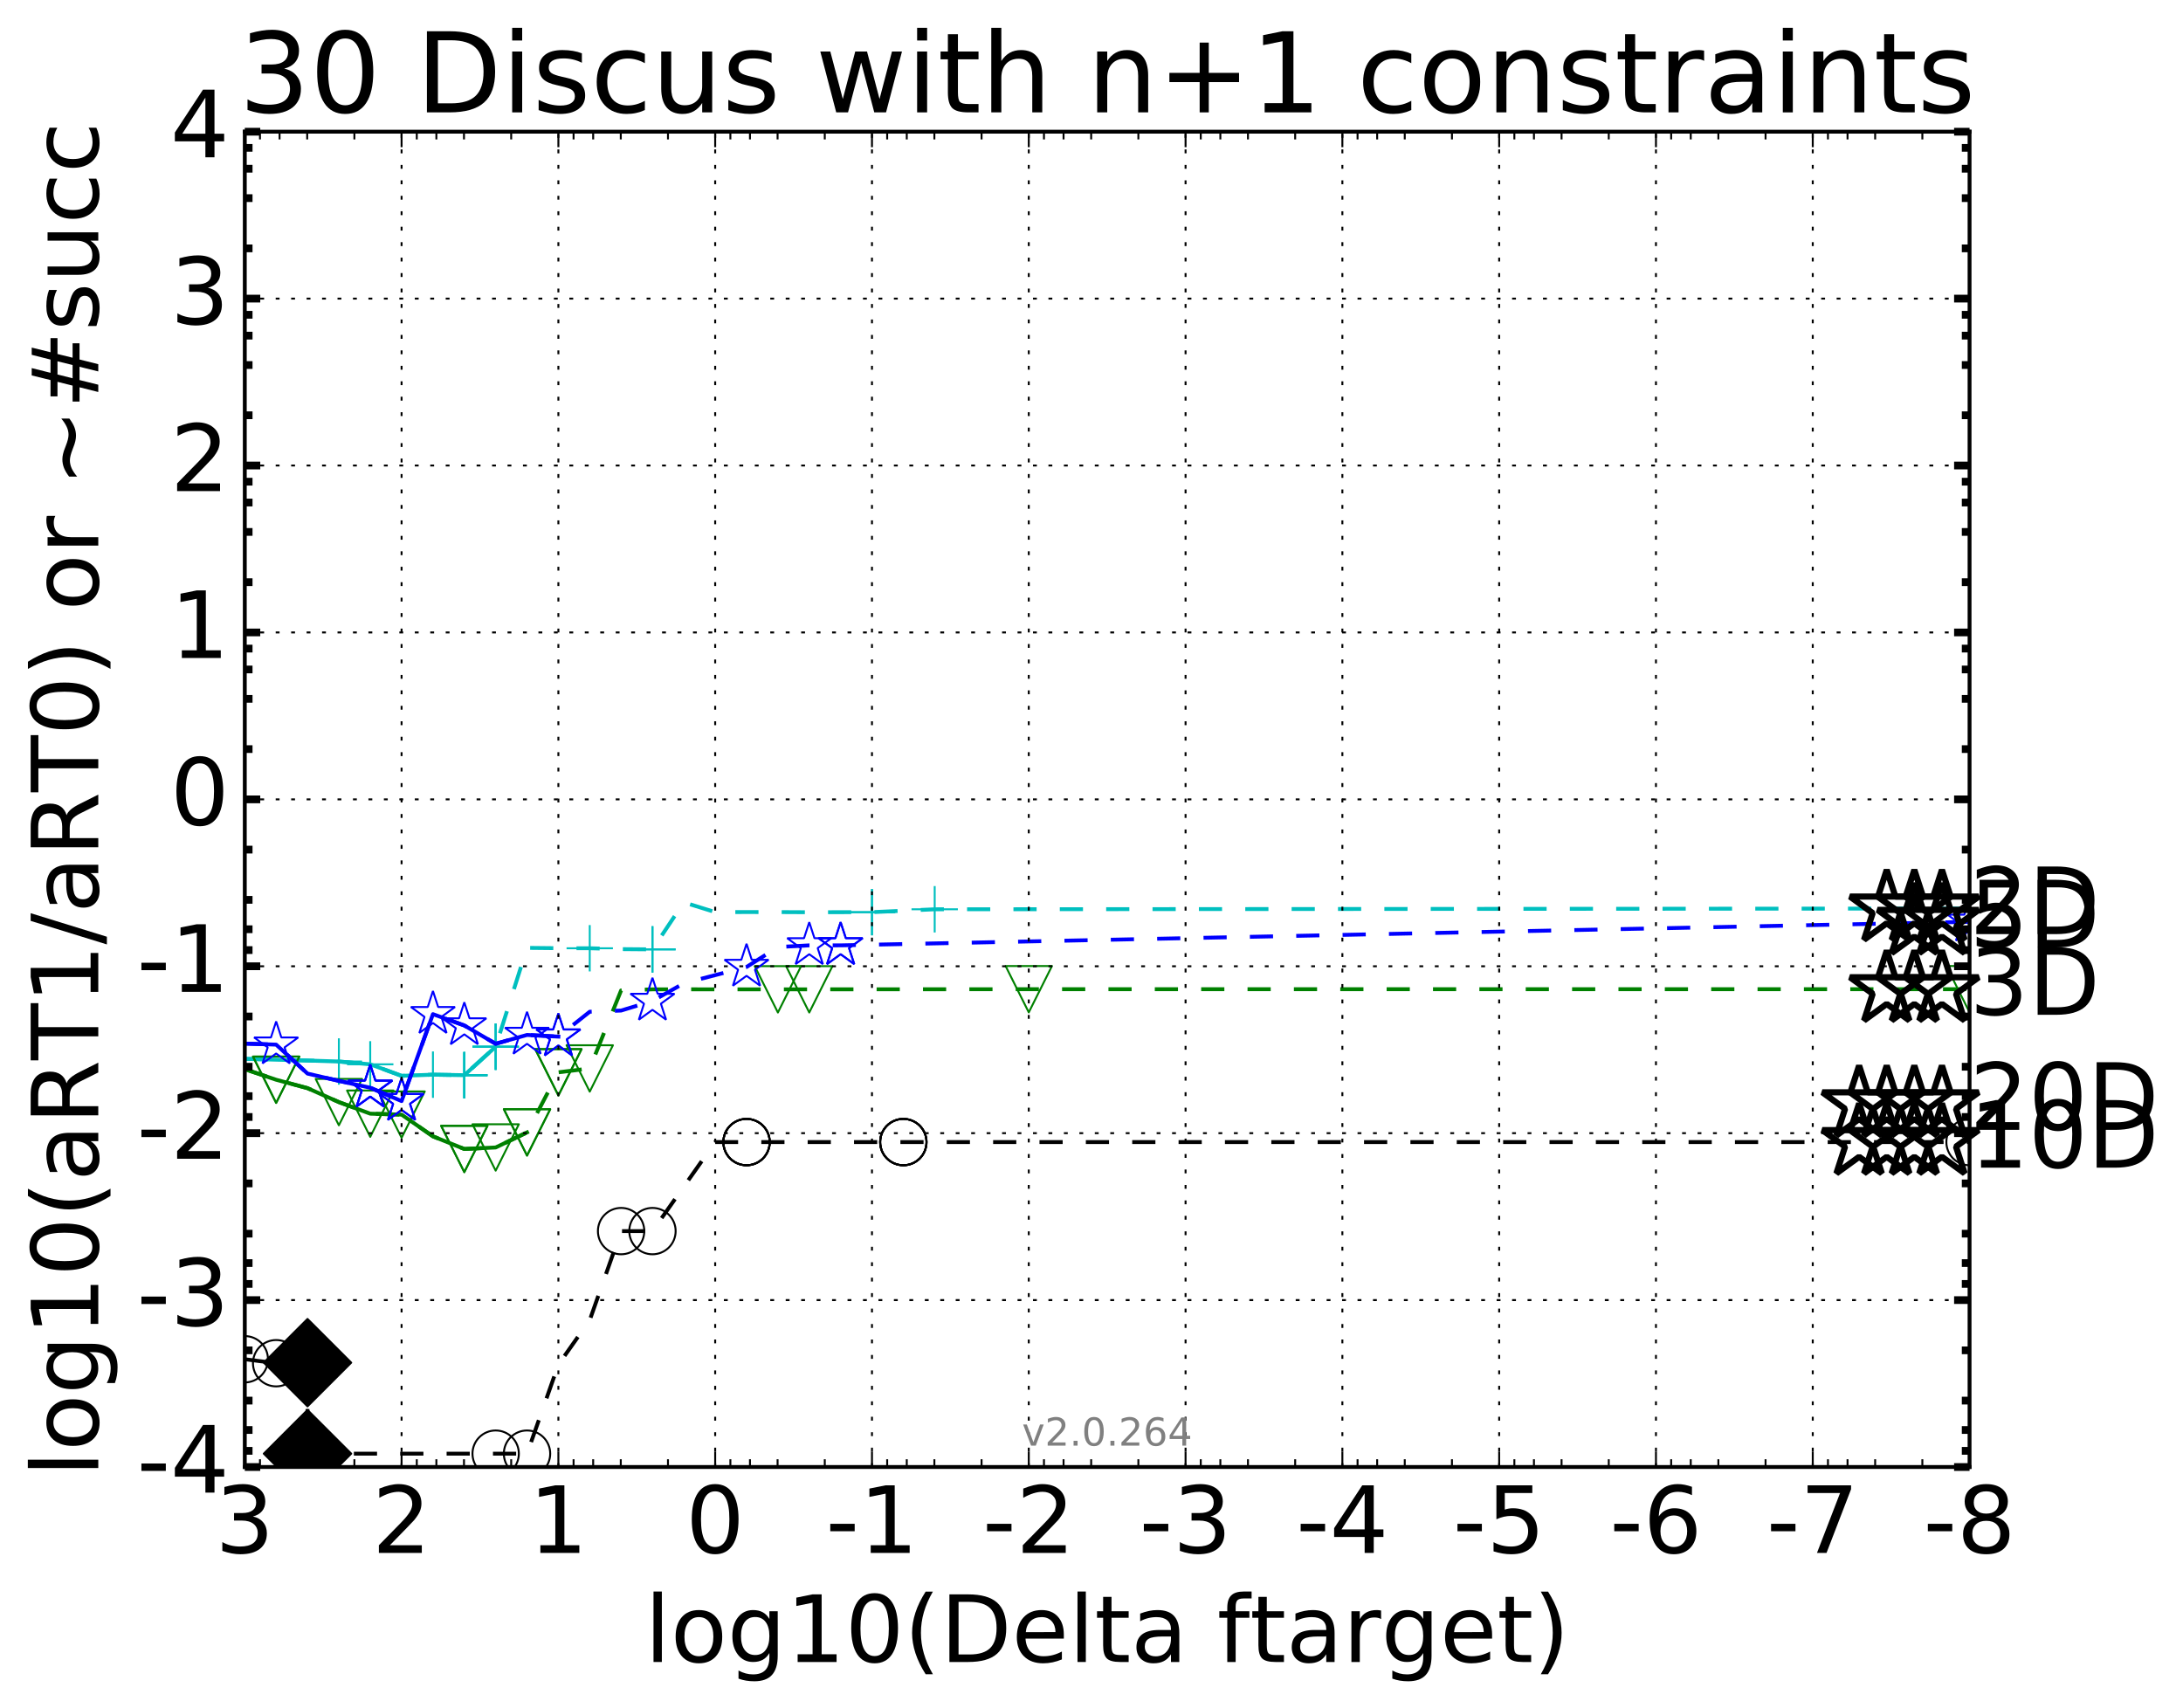 <?xml version="1.0" encoding="utf-8" standalone="no"?>
<!DOCTYPE svg PUBLIC "-//W3C//DTD SVG 1.1//EN"
  "http://www.w3.org/Graphics/SVG/1.1/DTD/svg11.dtd">
<!-- Created with matplotlib (http://matplotlib.org/) -->
<svg height="442pt" version="1.1" viewBox="0 0 565 442" width="565pt" xmlns="http://www.w3.org/2000/svg" xmlns:xlink="http://www.w3.org/1999/xlink">
 <defs>
  <style type="text/css">
*{stroke-linecap:butt;stroke-linejoin:round;stroke-miterlimit:100000;}
  </style>
 </defs>
 <g id="figure_1">
  <g id="patch_1">
   <path d="M 0 442.339 
L 565.976 442.339 
L 565.976 0 
L 0 0 
z
" style="fill:#ffffff;"/>
  </g>
  <g id="axes_1">
   <g id="patch_2">
    <path d="M 63.356 379.683 
L 509.756 379.683 
L 509.756 34.084 
L 63.356 34.084 
z
" style="fill:#ffffff;"/>
   </g>
   <g id="line2d_1">
    <path clip-path="url(#pc950ffb851)" d="M 63.356 274.045 
L 71.473 274.267 
L 79.589 274.479 
L 87.705 274.736 
L 95.822 275.46 
L 103.938 278.443 
L 112.054 278.139 
L 120.171 278.273 
L 128.287 270.903 
L 136.404 245.322 
L 144.52 245.405 
L 152.636 245.424 
L 160.753 245.647 
L 168.869 245.714 
L 176.985 233.546 
L 185.102 236.066 
L 193.218 236.053 
L 201.334 236.06 
L 209.451 236.101 
L 217.567 236.085 
L 225.684 236.081 
L 241.916 235.337 
L 509.756 235.137 
" style="fill:none;stroke:#00bfbf;stroke-dasharray:6,6;stroke-dashoffset:0.0;"/>
   </g>
   <g id="line2d_2">
    <defs>
     <path d="M -6 0 
L 6 0 
M 0 6 
L 0 -6 
" id="mb3e41ef073" style="stroke:#00bfbf;stroke-width:0.5;"/>
    </defs>
    <g clip-path="url(#pc950ffb851)">
     <use style="fill:none;stroke:#00bfbf;stroke-width:0.5;" x="87.705" xlink:href="#mb3e41ef073" y="274.736"/>
     <use style="fill:none;stroke:#00bfbf;stroke-width:0.5;" x="120.171" xlink:href="#mb3e41ef073" y="278.273"/>
     <use style="fill:none;stroke:#00bfbf;stroke-width:0.5;" x="120.171" xlink:href="#mb3e41ef073" y="278.273"/>
     <use style="fill:none;stroke:#00bfbf;stroke-width:0.5;" x="120.171" xlink:href="#mb3e41ef073" y="278.273"/>
     <use style="fill:none;stroke:#00bfbf;stroke-width:0.5;" x="128.287" xlink:href="#mb3e41ef073" y="270.903"/>
     <use style="fill:none;stroke:#00bfbf;stroke-width:0.5;" x="128.287" xlink:href="#mb3e41ef073" y="270.903"/>
     <use style="fill:none;stroke:#00bfbf;stroke-width:0.5;" x="152.636" xlink:href="#mb3e41ef073" y="245.424"/>
     <use style="fill:none;stroke:#00bfbf;stroke-width:0.5;" x="168.869" xlink:href="#mb3e41ef073" y="245.714"/>
     <use style="fill:none;stroke:#00bfbf;stroke-width:0.5;" x="168.869" xlink:href="#mb3e41ef073" y="245.714"/>
     <use style="fill:none;stroke:#00bfbf;stroke-width:0.5;" x="225.684" xlink:href="#mb3e41ef073" y="236.081"/>
     <use style="fill:none;stroke:#00bfbf;stroke-width:0.5;" x="225.684" xlink:href="#mb3e41ef073" y="236.081"/>
     <use style="fill:none;stroke:#00bfbf;stroke-width:0.5;" x="241.916" xlink:href="#mb3e41ef073" y="235.337"/>
     <use style="fill:none;stroke:#00bfbf;stroke-width:0.5;" x="509.756" xlink:href="#mb3e41ef073" y="235.137"/>
    </g>
   </g>
   <g id="line2d_3"/>
   <g id="line2d_4">
    <path clip-path="url(#pc950ffb851)" d="M 63.356 274.045 
L 71.473 274.267 
L 79.589 274.479 
L 87.705 274.736 
L 95.822 275.46 
L 103.938 278.443 
L 112.054 278.139 
L 120.171 278.273 
L 128.287 270.903 
" style="fill:none;stroke:#00bfbf;stroke-linecap:square;"/>
   </g>
   <g id="line2d_5">
    <g clip-path="url(#pc950ffb851)">
     <use style="fill:none;stroke:#00bfbf;stroke-width:0.5;" x="95.822" xlink:href="#mb3e41ef073" y="275.46"/>
     <use style="fill:none;stroke:#00bfbf;stroke-width:0.5;" x="112.054" xlink:href="#mb3e41ef073" y="278.139"/>
     <use style="fill:none;stroke:#00bfbf;stroke-width:0.5;" x="120.171" xlink:href="#mb3e41ef073" y="278.273"/>
     <use style="fill:none;stroke:#00bfbf;stroke-width:0.5;" x="128.287" xlink:href="#mb3e41ef073" y="270.903"/>
    </g>
   </g>
   <g id="line2d_6">
    <path clip-path="url(#pc950ffb851)" d="M 63.356 276.72 
L 71.473 279.454 
L 79.589 281.634 
L 87.705 285.244 
L 95.822 288.237 
L 103.938 288.481 
L 112.054 294.106 
L 120.171 297.373 
L 128.287 296.98 
L 136.404 293.081 
L 144.52 277.528 
L 152.636 276.532 
L 160.753 256.336 
L 168.869 256.058 
L 176.985 256.052 
L 201.334 256.058 
L 209.451 256.055 
L 266.265 256.02 
L 509.756 256.02 
" style="fill:none;stroke:#008000;stroke-dasharray:6,6;stroke-dashoffset:0.0;"/>
   </g>
   <g id="line2d_7">
    <defs>
     <path d="M -0 6 
L 6 -6 
L -6 -6 
z
" id="m77b24e8651" style="stroke:#008000;stroke-linejoin:miter;stroke-width:0.5;"/>
    </defs>
    <g clip-path="url(#pc950ffb851)">
     <use style="fill:none;stroke:#008000;stroke-linejoin:miter;stroke-width:0.5;" x="71.473" xlink:href="#m77b24e8651" y="279.454"/>
     <use style="fill:none;stroke:#008000;stroke-linejoin:miter;stroke-width:0.5;" x="87.705" xlink:href="#m77b24e8651" y="285.244"/>
     <use style="fill:none;stroke:#008000;stroke-linejoin:miter;stroke-width:0.5;" x="103.938" xlink:href="#m77b24e8651" y="288.481"/>
     <use style="fill:none;stroke:#008000;stroke-linejoin:miter;stroke-width:0.5;" x="120.171" xlink:href="#m77b24e8651" y="297.373"/>
     <use style="fill:none;stroke:#008000;stroke-linejoin:miter;stroke-width:0.5;" x="128.287" xlink:href="#m77b24e8651" y="296.98"/>
     <use style="fill:none;stroke:#008000;stroke-linejoin:miter;stroke-width:0.5;" x="136.404" xlink:href="#m77b24e8651" y="293.081"/>
     <use style="fill:none;stroke:#008000;stroke-linejoin:miter;stroke-width:0.5;" x="144.52" xlink:href="#m77b24e8651" y="277.528"/>
     <use style="fill:none;stroke:#008000;stroke-linejoin:miter;stroke-width:0.5;" x="144.52" xlink:href="#m77b24e8651" y="277.528"/>
     <use style="fill:none;stroke:#008000;stroke-linejoin:miter;stroke-width:0.5;" x="152.636" xlink:href="#m77b24e8651" y="276.532"/>
     <use style="fill:none;stroke:#008000;stroke-linejoin:miter;stroke-width:0.5;" x="201.334" xlink:href="#m77b24e8651" y="256.058"/>
     <use style="fill:none;stroke:#008000;stroke-linejoin:miter;stroke-width:0.5;" x="209.451" xlink:href="#m77b24e8651" y="256.055"/>
     <use style="fill:none;stroke:#008000;stroke-linejoin:miter;stroke-width:0.5;" x="266.265" xlink:href="#m77b24e8651" y="256.02"/>
     <use style="fill:none;stroke:#008000;stroke-linejoin:miter;stroke-width:0.5;" x="509.756" xlink:href="#m77b24e8651" y="256.02"/>
    </g>
   </g>
   <g id="line2d_8"/>
   <g id="line2d_9">
    <path clip-path="url(#pc950ffb851)" d="M 63.356 276.72 
L 71.473 279.454 
L 79.589 281.634 
L 87.705 285.244 
L 95.822 288.237 
L 103.938 288.481 
L 112.054 294.106 
L 120.171 297.373 
L 128.287 296.98 
L 136.404 293.081 
" style="fill:none;stroke:#008000;stroke-linecap:square;"/>
   </g>
   <g id="line2d_10">
    <g clip-path="url(#pc950ffb851)">
     <use style="fill:none;stroke:#008000;stroke-linejoin:miter;stroke-width:0.5;" x="71.473" xlink:href="#m77b24e8651" y="279.454"/>
     <use style="fill:none;stroke:#008000;stroke-linejoin:miter;stroke-width:0.5;" x="95.822" xlink:href="#m77b24e8651" y="288.237"/>
     <use style="fill:none;stroke:#008000;stroke-linejoin:miter;stroke-width:0.5;" x="120.171" xlink:href="#m77b24e8651" y="297.373"/>
     <use style="fill:none;stroke:#008000;stroke-linejoin:miter;stroke-width:0.5;" x="136.404" xlink:href="#m77b24e8651" y="293.081"/>
    </g>
   </g>
   <g id="line2d_11">
    <path clip-path="url(#pc950ffb851)" d="M 63.356 270.094 
L 71.473 270.367 
L 79.589 277.862 
L 87.705 279.746 
L 95.822 281.524 
L 103.938 284.977 
L 112.054 262.48 
L 120.171 265.408 
L 128.287 270.143 
L 136.404 267.859 
L 144.52 268.294 
L 152.636 261.851 
L 160.753 261.547 
L 168.869 259.061 
L 176.985 254.49 
L 193.218 250.266 
L 201.334 245.108 
L 209.451 244.674 
L 217.567 244.672 
L 509.756 238.584 
" style="fill:none;stroke:#0000ff;stroke-dasharray:6,6;stroke-dashoffset:0.0;"/>
   </g>
   <g id="line2d_12">
    <defs>
     <path d="M 0 -6 
L -1.347 -1.854 
L -5.706 -1.854 
L -2.18 0.708 
L -3.527 4.854 
L -0 2.292 
L 3.527 4.854 
L 2.18 0.708 
L 5.706 -1.854 
L 1.347 -1.854 
z
" id="m0db416202a" style="stroke:#0000ff;stroke-linejoin:bevel;stroke-width:0.5;"/>
    </defs>
    <g clip-path="url(#pc950ffb851)">
     <use style="fill:none;stroke:#0000ff;stroke-linejoin:bevel;stroke-width:0.5;" x="71.473" xlink:href="#m0db416202a" y="270.367"/>
     <use style="fill:none;stroke:#0000ff;stroke-linejoin:bevel;stroke-width:0.5;" x="95.822" xlink:href="#m0db416202a" y="281.524"/>
     <use style="fill:none;stroke:#0000ff;stroke-linejoin:bevel;stroke-width:0.5;" x="95.822" xlink:href="#m0db416202a" y="281.524"/>
     <use style="fill:none;stroke:#0000ff;stroke-linejoin:bevel;stroke-width:0.5;" x="103.938" xlink:href="#m0db416202a" y="284.977"/>
     <use style="fill:none;stroke:#0000ff;stroke-linejoin:bevel;stroke-width:0.5;" x="112.054" xlink:href="#m0db416202a" y="262.48"/>
     <use style="fill:none;stroke:#0000ff;stroke-linejoin:bevel;stroke-width:0.5;" x="120.171" xlink:href="#m0db416202a" y="265.408"/>
     <use style="fill:none;stroke:#0000ff;stroke-linejoin:bevel;stroke-width:0.5;" x="144.52" xlink:href="#m0db416202a" y="268.294"/>
     <use style="fill:none;stroke:#0000ff;stroke-linejoin:bevel;stroke-width:0.5;" x="168.869" xlink:href="#m0db416202a" y="259.061"/>
     <use style="fill:none;stroke:#0000ff;stroke-linejoin:bevel;stroke-width:0.5;" x="193.218" xlink:href="#m0db416202a" y="250.266"/>
     <use style="fill:none;stroke:#0000ff;stroke-linejoin:bevel;stroke-width:0.5;" x="209.451" xlink:href="#m0db416202a" y="244.674"/>
     <use style="fill:none;stroke:#0000ff;stroke-linejoin:bevel;stroke-width:0.5;" x="217.567" xlink:href="#m0db416202a" y="244.672"/>
     <use style="fill:none;stroke:#0000ff;stroke-linejoin:bevel;stroke-width:0.5;" x="217.567" xlink:href="#m0db416202a" y="244.672"/>
     <use style="fill:none;stroke:#0000ff;stroke-linejoin:bevel;stroke-width:0.5;" x="509.756" xlink:href="#m0db416202a" y="238.584"/>
    </g>
   </g>
   <g id="line2d_13"/>
   <g id="line2d_14">
    <path clip-path="url(#pc950ffb851)" d="M 63.356 270.094 
L 71.473 270.367 
L 79.589 277.862 
L 87.705 279.746 
L 95.822 281.524 
L 103.938 284.977 
L 112.054 262.48 
L 120.171 265.408 
L 128.287 270.143 
L 136.404 267.859 
L 144.52 268.294 
" style="fill:none;stroke:#0000ff;stroke-linecap:square;"/>
   </g>
   <g id="line2d_15">
    <g clip-path="url(#pc950ffb851)">
     <use style="fill:none;stroke:#0000ff;stroke-linejoin:bevel;stroke-width:0.5;" x="95.822" xlink:href="#m0db416202a" y="281.524"/>
     <use style="fill:none;stroke:#0000ff;stroke-linejoin:bevel;stroke-width:0.5;" x="103.938" xlink:href="#m0db416202a" y="284.977"/>
     <use style="fill:none;stroke:#0000ff;stroke-linejoin:bevel;stroke-width:0.5;" x="136.404" xlink:href="#m0db416202a" y="267.859"/>
     <use style="fill:none;stroke:#0000ff;stroke-linejoin:bevel;stroke-width:0.5;" x="144.52" xlink:href="#m0db416202a" y="268.294"/>
    </g>
   </g>
   <g id="line2d_16">
    <path clip-path="url(#pc950ffb851)" d="M 63.356 351.794 
L 71.473 352.82 
L 79.589 352.676 
" style="fill:none;stroke:#000000;stroke-dasharray:6,6;stroke-dashoffset:0.0;"/>
   </g>
   <g id="line2d_17">
    <defs>
     <path d="M 0 6 
C 1.591 6 3.117 5.368 4.243 4.243 
C 5.368 3.117 6 1.591 6 0 
C 6 -1.591 5.368 -3.117 4.243 -4.243 
C 3.117 -5.368 1.591 -6 0 -6 
C -1.591 -6 -3.117 -5.368 -4.243 -4.243 
C -5.368 -3.117 -6 -1.591 -6 0 
C -6 1.591 -5.368 3.117 -4.243 4.243 
C -3.117 5.368 -1.591 6 0 6 
z
" id="me424285464" style="stroke:#000000;stroke-width:0.5;"/>
    </defs>
    <g clip-path="url(#pc950ffb851)">
     <use style="fill:none;stroke:#000000;stroke-width:0.5;" x="63.356" xlink:href="#me424285464" y="351.794"/>
     <use style="fill:none;stroke:#000000;stroke-width:0.5;" x="71.473" xlink:href="#me424285464" y="352.82"/>
     <use style="fill:none;stroke:#000000;stroke-width:0.5;" x="79.589" xlink:href="#me424285464" y="352.676"/>
    </g>
   </g>
   <g id="line2d_18"/>
   <g id="line2d_19"/>
   <g id="line2d_20"/>
   <g id="line2d_21">
    <defs>
     <path d="M -0 11.314 
L 11.314 0 
L 0 -11.314 
L -11.314 -0 
z
" id="mb8ecdb173e" style="stroke:#000000;stroke-linejoin:miter;stroke-width:0.5;"/>
    </defs>
    <g clip-path="url(#pc950ffb851)">
     <use style="stroke:#000000;stroke-linejoin:miter;stroke-width:0.5;" x="79.589" xlink:href="#mb8ecdb173e" y="352.676"/>
    </g>
   </g>
   <g id="line2d_22">
    <path clip-path="url(#pc950ffb851)" d="M 79.589 352.676 
L 79.589 376.228 
" style="fill:none;stroke:#000000;stroke-dasharray:6,6;stroke-dashoffset:0.0;"/>
   </g>
   <g id="line2d_23">
    <g clip-path="url(#pc950ffb851)">
     <use style="stroke:#000000;stroke-linejoin:miter;stroke-width:0.5;" x="79.589" xlink:href="#mb8ecdb173e" y="376.228"/>
    </g>
   </g>
   <g id="line2d_24">
    <path clip-path="url(#pc950ffb851)" d="M 79.589 376.228 
L 87.705 376.228 
L 95.822 376.228 
L 103.938 376.228 
L 112.054 376.228 
L 120.171 376.228 
L 128.287 376.228 
L 136.404 376.228 
L 144.52 353.188 
L 152.636 341.668 
L 160.753 318.627 
L 168.869 318.627 
L 185.102 295.587 
L 193.218 295.587 
L 233.8 295.587 
L 509.756 295.587 
" style="fill:none;stroke:#000000;stroke-dasharray:6,6;stroke-dashoffset:0.0;"/>
   </g>
   <g id="line2d_25">
    <g clip-path="url(#pc950ffb851)">
     <use style="fill:none;stroke:#000000;stroke-width:0.5;" x="128.287" xlink:href="#me424285464" y="376.228"/>
     <use style="fill:none;stroke:#000000;stroke-width:0.5;" x="136.404" xlink:href="#me424285464" y="376.228"/>
     <use style="fill:none;stroke:#000000;stroke-width:0.5;" x="160.753" xlink:href="#me424285464" y="318.627"/>
     <use style="fill:none;stroke:#000000;stroke-width:0.5;" x="168.869" xlink:href="#me424285464" y="318.627"/>
     <use style="fill:none;stroke:#000000;stroke-width:0.5;" x="193.218" xlink:href="#me424285464" y="295.587"/>
     <use style="fill:none;stroke:#000000;stroke-width:0.5;" x="193.218" xlink:href="#me424285464" y="295.587"/>
     <use style="fill:none;stroke:#000000;stroke-width:0.5;" x="193.218" xlink:href="#me424285464" y="295.587"/>
     <use style="fill:none;stroke:#000000;stroke-width:0.5;" x="193.218" xlink:href="#me424285464" y="295.587"/>
     <use style="fill:none;stroke:#000000;stroke-width:0.5;" x="233.8" xlink:href="#me424285464" y="295.587"/>
     <use style="fill:none;stroke:#000000;stroke-width:0.5;" x="233.8" xlink:href="#me424285464" y="295.587"/>
     <use style="fill:none;stroke:#000000;stroke-width:0.5;" x="233.8" xlink:href="#me424285464" y="295.587"/>
     <use style="fill:none;stroke:#000000;stroke-width:0.5;" x="233.8" xlink:href="#me424285464" y="295.587"/>
     <use style="fill:none;stroke:#000000;stroke-width:0.5;" x="509.756" xlink:href="#me424285464" y="295.587"/>
    </g>
   </g>
   <g id="patch_3">
    <path d="M 63.356 34.084 
L 509.756 34.084 
" style="fill:none;stroke:#000000;stroke-linecap:square;stroke-linejoin:miter;"/>
   </g>
   <g id="patch_4">
    <path d="M 509.756 379.683 
L 509.756 34.084 
" style="fill:none;stroke:#000000;stroke-linecap:square;stroke-linejoin:miter;"/>
   </g>
   <g id="patch_5">
    <path d="M 63.356 379.683 
L 509.756 379.683 
" style="fill:none;stroke:#000000;stroke-linecap:square;stroke-linejoin:miter;"/>
   </g>
   <g id="patch_6">
    <path d="M 63.356 379.683 
L 63.356 34.084 
" style="fill:none;stroke:#000000;stroke-linecap:square;stroke-linejoin:miter;"/>
   </g>
   <g id="matplotlib.axis_1">
    <g id="xtick_1">
     <g id="line2d_26">
      <path clip-path="url(#pc950ffb851)" d="M 509.756 379.683 
L 509.756 34.084 
" style="fill:none;stroke:#000000;stroke-dasharray:1,3;stroke-dashoffset:0.0;stroke-width:0.5;"/>
     </g>
     <g id="line2d_27">
      <defs>
       <path d="M 0 0 
L 0 -4 
" id="m1137882a7f" style="stroke:#000000;stroke-width:0.5;"/>
      </defs>
      <g>
       <use style="stroke:#000000;stroke-width:0.5;" x="509.756" xlink:href="#m1137882a7f" y="379.683"/>
      </g>
     </g>
     <g id="line2d_28">
      <defs>
       <path d="M 0 0 
L 0 4 
" id="mb306c5d31e" style="stroke:#000000;stroke-width:0.5;"/>
      </defs>
      <g>
       <use style="stroke:#000000;stroke-width:0.5;" x="509.756" xlink:href="#mb306c5d31e" y="34.084"/>
      </g>
     </g>
     <g id="text_1">
      <!-- -8 -->
      <defs>
       <path d="M 31.781 34.625 
Q 24.75 34.625 20.719 30.859 
Q 16.703 27.094 16.703 20.516 
Q 16.703 13.922 20.719 10.156 
Q 24.75 6.391 31.781 6.391 
Q 38.812 6.391 42.859 10.172 
Q 46.922 13.969 46.922 20.516 
Q 46.922 27.094 42.891 30.859 
Q 38.875 34.625 31.781 34.625 
M 21.922 38.812 
Q 15.578 40.375 12.031 44.719 
Q 8.5 49.078 8.5 55.328 
Q 8.5 64.062 14.719 69.141 
Q 20.953 74.219 31.781 74.219 
Q 42.672 74.219 48.875 69.141 
Q 55.078 64.062 55.078 55.328 
Q 55.078 49.078 51.531 44.719 
Q 48 40.375 41.703 38.812 
Q 48.828 37.156 52.797 32.312 
Q 56.781 27.484 56.781 20.516 
Q 56.781 9.906 50.312 4.234 
Q 43.844 -1.422 31.781 -1.422 
Q 19.734 -1.422 13.25 4.234 
Q 6.781 9.906 6.781 20.516 
Q 6.781 27.484 10.781 32.312 
Q 14.797 37.156 21.922 38.812 
M 18.312 54.391 
Q 18.312 48.734 21.844 45.562 
Q 25.391 42.391 31.781 42.391 
Q 38.141 42.391 41.719 45.562 
Q 45.312 48.734 45.312 54.391 
Q 45.312 60.062 41.719 63.234 
Q 38.141 66.406 31.781 66.406 
Q 25.391 66.406 21.844 63.234 
Q 18.312 60.062 18.312 54.391 
" id="BitstreamVeraSans-Roman-38"/>
       <path d="M 4.891 31.391 
L 31.203 31.391 
L 31.203 23.391 
L 4.891 23.391 
z
" id="BitstreamVeraSans-Roman-2d"/>
      </defs>
      <g transform="translate(497.792 401.92)scale(0.24 -0.24)">
       <use xlink:href="#BitstreamVeraSans-Roman-2d"/>
       <use x="36.084" xlink:href="#BitstreamVeraSans-Roman-38"/>
      </g>
     </g>
    </g>
    <g id="xtick_2">
     <g id="line2d_29">
      <path clip-path="url(#pc950ffb851)" d="M 469.174 379.683 
L 469.174 34.084 
" style="fill:none;stroke:#000000;stroke-dasharray:1,3;stroke-dashoffset:0.0;stroke-width:0.5;"/>
     </g>
     <g id="line2d_30">
      <g>
       <use style="stroke:#000000;stroke-width:0.5;" x="469.174" xlink:href="#m1137882a7f" y="379.683"/>
      </g>
     </g>
     <g id="line2d_31">
      <g>
       <use style="stroke:#000000;stroke-width:0.5;" x="469.174" xlink:href="#mb306c5d31e" y="34.084"/>
      </g>
     </g>
     <g id="text_2">
      <!-- -7 -->
      <defs>
       <path d="M 8.203 72.906 
L 55.078 72.906 
L 55.078 68.703 
L 28.609 0 
L 18.312 0 
L 43.219 64.594 
L 8.203 64.594 
z
" id="BitstreamVeraSans-Roman-37"/>
      </defs>
      <g transform="translate(457.21 401.92)scale(0.24 -0.24)">
       <use xlink:href="#BitstreamVeraSans-Roman-2d"/>
       <use x="36.084" xlink:href="#BitstreamVeraSans-Roman-37"/>
      </g>
     </g>
    </g>
    <g id="xtick_3">
     <g id="line2d_32">
      <path clip-path="url(#pc950ffb851)" d="M 428.593 379.683 
L 428.593 34.084 
" style="fill:none;stroke:#000000;stroke-dasharray:1,3;stroke-dashoffset:0.0;stroke-width:0.5;"/>
     </g>
     <g id="line2d_33">
      <g>
       <use style="stroke:#000000;stroke-width:0.5;" x="428.593" xlink:href="#m1137882a7f" y="379.683"/>
      </g>
     </g>
     <g id="line2d_34">
      <g>
       <use style="stroke:#000000;stroke-width:0.5;" x="428.593" xlink:href="#mb306c5d31e" y="34.084"/>
      </g>
     </g>
     <g id="text_3">
      <!-- -6 -->
      <defs>
       <path d="M 33.016 40.375 
Q 26.375 40.375 22.484 35.828 
Q 18.609 31.297 18.609 23.391 
Q 18.609 15.531 22.484 10.953 
Q 26.375 6.391 33.016 6.391 
Q 39.656 6.391 43.531 10.953 
Q 47.406 15.531 47.406 23.391 
Q 47.406 31.297 43.531 35.828 
Q 39.656 40.375 33.016 40.375 
M 52.594 71.297 
L 52.594 62.312 
Q 48.875 64.062 45.094 64.984 
Q 41.312 65.922 37.594 65.922 
Q 27.828 65.922 22.672 59.328 
Q 17.531 52.734 16.797 39.406 
Q 19.672 43.656 24.016 45.922 
Q 28.375 48.188 33.594 48.188 
Q 44.578 48.188 50.953 41.516 
Q 57.328 34.859 57.328 23.391 
Q 57.328 12.156 50.688 5.359 
Q 44.047 -1.422 33.016 -1.422 
Q 20.359 -1.422 13.672 8.266 
Q 6.984 17.969 6.984 36.375 
Q 6.984 53.656 15.188 63.938 
Q 23.391 74.219 37.203 74.219 
Q 40.922 74.219 44.703 73.484 
Q 48.484 72.75 52.594 71.297 
" id="BitstreamVeraSans-Roman-36"/>
      </defs>
      <g transform="translate(416.628 401.92)scale(0.24 -0.24)">
       <use xlink:href="#BitstreamVeraSans-Roman-2d"/>
       <use x="36.084" xlink:href="#BitstreamVeraSans-Roman-36"/>
      </g>
     </g>
    </g>
    <g id="xtick_4">
     <g id="line2d_35">
      <path clip-path="url(#pc950ffb851)" d="M 388.011 379.683 
L 388.011 34.084 
" style="fill:none;stroke:#000000;stroke-dasharray:1,3;stroke-dashoffset:0.0;stroke-width:0.5;"/>
     </g>
     <g id="line2d_36">
      <g>
       <use style="stroke:#000000;stroke-width:0.5;" x="388.011" xlink:href="#m1137882a7f" y="379.683"/>
      </g>
     </g>
     <g id="line2d_37">
      <g>
       <use style="stroke:#000000;stroke-width:0.5;" x="388.011" xlink:href="#mb306c5d31e" y="34.084"/>
      </g>
     </g>
     <g id="text_4">
      <!-- -5 -->
      <defs>
       <path d="M 10.797 72.906 
L 49.516 72.906 
L 49.516 64.594 
L 19.828 64.594 
L 19.828 46.734 
Q 21.969 47.469 24.109 47.828 
Q 26.266 48.188 28.422 48.188 
Q 40.625 48.188 47.75 41.5 
Q 54.891 34.812 54.891 23.391 
Q 54.891 11.625 47.562 5.094 
Q 40.234 -1.422 26.906 -1.422 
Q 22.312 -1.422 17.547 -0.641 
Q 12.797 0.141 7.719 1.703 
L 7.719 11.625 
Q 12.109 9.234 16.797 8.062 
Q 21.484 6.891 26.703 6.891 
Q 35.156 6.891 40.078 11.328 
Q 45.016 15.766 45.016 23.391 
Q 45.016 31 40.078 35.438 
Q 35.156 39.891 26.703 39.891 
Q 22.75 39.891 18.812 39.016 
Q 14.891 38.141 10.797 36.281 
z
" id="BitstreamVeraSans-Roman-35"/>
      </defs>
      <g transform="translate(376.046 401.92)scale(0.24 -0.24)">
       <use xlink:href="#BitstreamVeraSans-Roman-2d"/>
       <use x="36.084" xlink:href="#BitstreamVeraSans-Roman-35"/>
      </g>
     </g>
    </g>
    <g id="xtick_5">
     <g id="line2d_38">
      <path clip-path="url(#pc950ffb851)" d="M 347.429 379.683 
L 347.429 34.084 
" style="fill:none;stroke:#000000;stroke-dasharray:1,3;stroke-dashoffset:0.0;stroke-width:0.5;"/>
     </g>
     <g id="line2d_39">
      <g>
       <use style="stroke:#000000;stroke-width:0.5;" x="347.429" xlink:href="#m1137882a7f" y="379.683"/>
      </g>
     </g>
     <g id="line2d_40">
      <g>
       <use style="stroke:#000000;stroke-width:0.5;" x="347.429" xlink:href="#mb306c5d31e" y="34.084"/>
      </g>
     </g>
     <g id="text_5">
      <!-- -4 -->
      <defs>
       <path d="M 37.797 64.312 
L 12.891 25.391 
L 37.797 25.391 
z
M 35.203 72.906 
L 47.609 72.906 
L 47.609 25.391 
L 58.016 25.391 
L 58.016 17.188 
L 47.609 17.188 
L 47.609 0 
L 37.797 0 
L 37.797 17.188 
L 4.891 17.188 
L 4.891 26.703 
z
" id="BitstreamVeraSans-Roman-34"/>
      </defs>
      <g transform="translate(335.465 401.92)scale(0.24 -0.24)">
       <use xlink:href="#BitstreamVeraSans-Roman-2d"/>
       <use x="36.084" xlink:href="#BitstreamVeraSans-Roman-34"/>
      </g>
     </g>
    </g>
    <g id="xtick_6">
     <g id="line2d_41">
      <path clip-path="url(#pc950ffb851)" d="M 306.847 379.683 
L 306.847 34.084 
" style="fill:none;stroke:#000000;stroke-dasharray:1,3;stroke-dashoffset:0.0;stroke-width:0.5;"/>
     </g>
     <g id="line2d_42">
      <g>
       <use style="stroke:#000000;stroke-width:0.5;" x="306.847" xlink:href="#m1137882a7f" y="379.683"/>
      </g>
     </g>
     <g id="line2d_43">
      <g>
       <use style="stroke:#000000;stroke-width:0.5;" x="306.847" xlink:href="#mb306c5d31e" y="34.084"/>
      </g>
     </g>
     <g id="text_6">
      <!-- -3 -->
      <defs>
       <path d="M 40.578 39.312 
Q 47.656 37.797 51.625 33 
Q 55.609 28.219 55.609 21.188 
Q 55.609 10.406 48.188 4.484 
Q 40.766 -1.422 27.094 -1.422 
Q 22.516 -1.422 17.656 -0.516 
Q 12.797 0.391 7.625 2.203 
L 7.625 11.719 
Q 11.719 9.328 16.594 8.109 
Q 21.484 6.891 26.812 6.891 
Q 36.078 6.891 40.938 10.547 
Q 45.797 14.203 45.797 21.188 
Q 45.797 27.641 41.281 31.266 
Q 36.766 34.906 28.719 34.906 
L 20.219 34.906 
L 20.219 43.016 
L 29.109 43.016 
Q 36.375 43.016 40.234 45.922 
Q 44.094 48.828 44.094 54.297 
Q 44.094 59.906 40.109 62.906 
Q 36.141 65.922 28.719 65.922 
Q 24.656 65.922 20.016 65.031 
Q 15.375 64.156 9.812 62.312 
L 9.812 71.094 
Q 15.438 72.656 20.344 73.438 
Q 25.25 74.219 29.594 74.219 
Q 40.828 74.219 47.359 69.109 
Q 53.906 64.016 53.906 55.328 
Q 53.906 49.266 50.438 45.094 
Q 46.969 40.922 40.578 39.312 
" id="BitstreamVeraSans-Roman-33"/>
      </defs>
      <g transform="translate(294.883 401.92)scale(0.24 -0.24)">
       <use xlink:href="#BitstreamVeraSans-Roman-2d"/>
       <use x="36.084" xlink:href="#BitstreamVeraSans-Roman-33"/>
      </g>
     </g>
    </g>
    <g id="xtick_7">
     <g id="line2d_44">
      <path clip-path="url(#pc950ffb851)" d="M 266.265 379.683 
L 266.265 34.084 
" style="fill:none;stroke:#000000;stroke-dasharray:1,3;stroke-dashoffset:0.0;stroke-width:0.5;"/>
     </g>
     <g id="line2d_45">
      <g>
       <use style="stroke:#000000;stroke-width:0.5;" x="266.265" xlink:href="#m1137882a7f" y="379.683"/>
      </g>
     </g>
     <g id="line2d_46">
      <g>
       <use style="stroke:#000000;stroke-width:0.5;" x="266.265" xlink:href="#mb306c5d31e" y="34.084"/>
      </g>
     </g>
     <g id="text_7">
      <!-- -2 -->
      <defs>
       <path d="M 19.188 8.297 
L 53.609 8.297 
L 53.609 0 
L 7.328 0 
L 7.328 8.297 
Q 12.938 14.109 22.625 23.891 
Q 32.328 33.688 34.812 36.531 
Q 39.547 41.844 41.422 45.531 
Q 43.312 49.219 43.312 52.781 
Q 43.312 58.594 39.234 62.25 
Q 35.156 65.922 28.609 65.922 
Q 23.969 65.922 18.812 64.312 
Q 13.672 62.703 7.812 59.422 
L 7.812 69.391 
Q 13.766 71.781 18.938 73 
Q 24.125 74.219 28.422 74.219 
Q 39.75 74.219 46.484 68.547 
Q 53.219 62.891 53.219 53.422 
Q 53.219 48.922 51.531 44.891 
Q 49.859 40.875 45.406 35.406 
Q 44.188 33.984 37.641 27.219 
Q 31.109 20.453 19.188 8.297 
" id="BitstreamVeraSans-Roman-32"/>
      </defs>
      <g transform="translate(254.301 401.92)scale(0.24 -0.24)">
       <use xlink:href="#BitstreamVeraSans-Roman-2d"/>
       <use x="36.084" xlink:href="#BitstreamVeraSans-Roman-32"/>
      </g>
     </g>
    </g>
    <g id="xtick_8">
     <g id="line2d_47">
      <path clip-path="url(#pc950ffb851)" d="M 225.684 379.683 
L 225.684 34.084 
" style="fill:none;stroke:#000000;stroke-dasharray:1,3;stroke-dashoffset:0.0;stroke-width:0.5;"/>
     </g>
     <g id="line2d_48">
      <g>
       <use style="stroke:#000000;stroke-width:0.5;" x="225.684" xlink:href="#m1137882a7f" y="379.683"/>
      </g>
     </g>
     <g id="line2d_49">
      <g>
       <use style="stroke:#000000;stroke-width:0.5;" x="225.684" xlink:href="#mb306c5d31e" y="34.084"/>
      </g>
     </g>
     <g id="text_8">
      <!-- -1 -->
      <defs>
       <path d="M 12.406 8.297 
L 28.516 8.297 
L 28.516 63.922 
L 10.984 60.406 
L 10.984 69.391 
L 28.422 72.906 
L 38.281 72.906 
L 38.281 8.297 
L 54.391 8.297 
L 54.391 0 
L 12.406 0 
z
" id="BitstreamVeraSans-Roman-31"/>
      </defs>
      <g transform="translate(213.719 401.92)scale(0.24 -0.24)">
       <use xlink:href="#BitstreamVeraSans-Roman-2d"/>
       <use x="36.084" xlink:href="#BitstreamVeraSans-Roman-31"/>
      </g>
     </g>
    </g>
    <g id="xtick_9">
     <g id="line2d_50">
      <path clip-path="url(#pc950ffb851)" d="M 185.102 379.683 
L 185.102 34.084 
" style="fill:none;stroke:#000000;stroke-dasharray:1,3;stroke-dashoffset:0.0;stroke-width:0.5;"/>
     </g>
     <g id="line2d_51">
      <g>
       <use style="stroke:#000000;stroke-width:0.5;" x="185.102" xlink:href="#m1137882a7f" y="379.683"/>
      </g>
     </g>
     <g id="line2d_52">
      <g>
       <use style="stroke:#000000;stroke-width:0.5;" x="185.102" xlink:href="#mb306c5d31e" y="34.084"/>
      </g>
     </g>
     <g id="text_9">
      <!-- 0 -->
      <defs>
       <path d="M 31.781 66.406 
Q 24.172 66.406 20.328 58.906 
Q 16.5 51.422 16.5 36.375 
Q 16.5 21.391 20.328 13.891 
Q 24.172 6.391 31.781 6.391 
Q 39.453 6.391 43.281 13.891 
Q 47.125 21.391 47.125 36.375 
Q 47.125 51.422 43.281 58.906 
Q 39.453 66.406 31.781 66.406 
M 31.781 74.219 
Q 44.047 74.219 50.516 64.516 
Q 56.984 54.828 56.984 36.375 
Q 56.984 17.969 50.516 8.266 
Q 44.047 -1.422 31.781 -1.422 
Q 19.531 -1.422 13.062 8.266 
Q 6.594 17.969 6.594 36.375 
Q 6.594 54.828 13.062 64.516 
Q 19.531 74.219 31.781 74.219 
" id="BitstreamVeraSans-Roman-30"/>
      </defs>
      <g transform="translate(177.467 401.92)scale(0.24 -0.24)">
       <use xlink:href="#BitstreamVeraSans-Roman-30"/>
      </g>
     </g>
    </g>
    <g id="xtick_10">
     <g id="line2d_53">
      <path clip-path="url(#pc950ffb851)" d="M 144.52 379.683 
L 144.52 34.084 
" style="fill:none;stroke:#000000;stroke-dasharray:1,3;stroke-dashoffset:0.0;stroke-width:0.5;"/>
     </g>
     <g id="line2d_54">
      <g>
       <use style="stroke:#000000;stroke-width:0.5;" x="144.52" xlink:href="#m1137882a7f" y="379.683"/>
      </g>
     </g>
     <g id="line2d_55">
      <g>
       <use style="stroke:#000000;stroke-width:0.5;" x="144.52" xlink:href="#mb306c5d31e" y="34.084"/>
      </g>
     </g>
     <g id="text_10">
      <!-- 1 -->
      <g transform="translate(136.885 401.92)scale(0.24 -0.24)">
       <use xlink:href="#BitstreamVeraSans-Roman-31"/>
      </g>
     </g>
    </g>
    <g id="xtick_11">
     <g id="line2d_56">
      <path clip-path="url(#pc950ffb851)" d="M 103.938 379.683 
L 103.938 34.084 
" style="fill:none;stroke:#000000;stroke-dasharray:1,3;stroke-dashoffset:0.0;stroke-width:0.5;"/>
     </g>
     <g id="line2d_57">
      <g>
       <use style="stroke:#000000;stroke-width:0.5;" x="103.938" xlink:href="#m1137882a7f" y="379.683"/>
      </g>
     </g>
     <g id="line2d_58">
      <g>
       <use style="stroke:#000000;stroke-width:0.5;" x="103.938" xlink:href="#mb306c5d31e" y="34.084"/>
      </g>
     </g>
     <g id="text_11">
      <!-- 2 -->
      <g transform="translate(96.303 401.92)scale(0.24 -0.24)">
       <use xlink:href="#BitstreamVeraSans-Roman-32"/>
      </g>
     </g>
    </g>
    <g id="xtick_12">
     <g id="line2d_59">
      <path clip-path="url(#pc950ffb851)" d="M 63.356 379.683 
L 63.356 34.084 
" style="fill:none;stroke:#000000;stroke-dasharray:1,3;stroke-dashoffset:0.0;stroke-width:0.5;"/>
     </g>
     <g id="line2d_60">
      <g>
       <use style="stroke:#000000;stroke-width:0.5;" x="63.356" xlink:href="#m1137882a7f" y="379.683"/>
      </g>
     </g>
     <g id="line2d_61">
      <g>
       <use style="stroke:#000000;stroke-width:0.5;" x="63.356" xlink:href="#mb306c5d31e" y="34.084"/>
      </g>
     </g>
     <g id="text_12">
      <!-- 3 -->
      <g transform="translate(55.721 401.92)scale(0.24 -0.24)">
       <use xlink:href="#BitstreamVeraSans-Roman-33"/>
      </g>
     </g>
    </g>
    <g id="xtick_13">
     <g id="line2d_62">
      <defs>
       <path d="M 0 0 
L 0 -2 
" id="mce5e42eb0c" style="stroke:#000000;stroke-width:0.5;"/>
      </defs>
      <g>
       <use style="stroke:#000000;stroke-width:0.5;" x="497.54" xlink:href="#mce5e42eb0c" y="379.683"/>
      </g>
     </g>
     <g id="line2d_63">
      <defs>
       <path d="M 0 0 
L 0 2 
" id="mc69f746f12" style="stroke:#000000;stroke-width:0.5;"/>
      </defs>
      <g>
       <use style="stroke:#000000;stroke-width:0.5;" x="497.54" xlink:href="#mc69f746f12" y="34.084"/>
      </g>
     </g>
    </g>
    <g id="xtick_14">
     <g id="line2d_64">
      <g>
       <use style="stroke:#000000;stroke-width:0.5;" x="485.324" xlink:href="#mce5e42eb0c" y="379.683"/>
      </g>
     </g>
     <g id="line2d_65">
      <g>
       <use style="stroke:#000000;stroke-width:0.5;" x="485.324" xlink:href="#mc69f746f12" y="34.084"/>
      </g>
     </g>
    </g>
    <g id="xtick_15">
     <g id="line2d_66">
      <g>
       <use style="stroke:#000000;stroke-width:0.5;" x="478.177" xlink:href="#mce5e42eb0c" y="379.683"/>
      </g>
     </g>
     <g id="line2d_67">
      <g>
       <use style="stroke:#000000;stroke-width:0.5;" x="478.177" xlink:href="#mc69f746f12" y="34.084"/>
      </g>
     </g>
    </g>
    <g id="xtick_16">
     <g id="line2d_68">
      <g>
       <use style="stroke:#000000;stroke-width:0.5;" x="473.107" xlink:href="#mce5e42eb0c" y="379.683"/>
      </g>
     </g>
     <g id="line2d_69">
      <g>
       <use style="stroke:#000000;stroke-width:0.5;" x="473.107" xlink:href="#mc69f746f12" y="34.084"/>
      </g>
     </g>
    </g>
    <g id="xtick_17">
     <g id="line2d_70">
      <g>
       <use style="stroke:#000000;stroke-width:0.5;" x="456.958" xlink:href="#mce5e42eb0c" y="379.683"/>
      </g>
     </g>
     <g id="line2d_71">
      <g>
       <use style="stroke:#000000;stroke-width:0.5;" x="456.958" xlink:href="#mc69f746f12" y="34.084"/>
      </g>
     </g>
    </g>
    <g id="xtick_18">
     <g id="line2d_72">
      <g>
       <use style="stroke:#000000;stroke-width:0.5;" x="444.742" xlink:href="#mce5e42eb0c" y="379.683"/>
      </g>
     </g>
     <g id="line2d_73">
      <g>
       <use style="stroke:#000000;stroke-width:0.5;" x="444.742" xlink:href="#mc69f746f12" y="34.084"/>
      </g>
     </g>
    </g>
    <g id="xtick_19">
     <g id="line2d_74">
      <g>
       <use style="stroke:#000000;stroke-width:0.5;" x="437.596" xlink:href="#mce5e42eb0c" y="379.683"/>
      </g>
     </g>
     <g id="line2d_75">
      <g>
       <use style="stroke:#000000;stroke-width:0.5;" x="437.596" xlink:href="#mc69f746f12" y="34.084"/>
      </g>
     </g>
    </g>
    <g id="xtick_20">
     <g id="line2d_76">
      <g>
       <use style="stroke:#000000;stroke-width:0.5;" x="432.525" xlink:href="#mce5e42eb0c" y="379.683"/>
      </g>
     </g>
     <g id="line2d_77">
      <g>
       <use style="stroke:#000000;stroke-width:0.5;" x="432.525" xlink:href="#mc69f746f12" y="34.084"/>
      </g>
     </g>
    </g>
    <g id="xtick_21">
     <g id="line2d_78">
      <g>
       <use style="stroke:#000000;stroke-width:0.5;" x="416.376" xlink:href="#mce5e42eb0c" y="379.683"/>
      </g>
     </g>
     <g id="line2d_79">
      <g>
       <use style="stroke:#000000;stroke-width:0.5;" x="416.376" xlink:href="#mc69f746f12" y="34.084"/>
      </g>
     </g>
    </g>
    <g id="xtick_22">
     <g id="line2d_80">
      <g>
       <use style="stroke:#000000;stroke-width:0.5;" x="404.16" xlink:href="#mce5e42eb0c" y="379.683"/>
      </g>
     </g>
     <g id="line2d_81">
      <g>
       <use style="stroke:#000000;stroke-width:0.5;" x="404.16" xlink:href="#mc69f746f12" y="34.084"/>
      </g>
     </g>
    </g>
    <g id="xtick_23">
     <g id="line2d_82">
      <g>
       <use style="stroke:#000000;stroke-width:0.5;" x="397.014" xlink:href="#mce5e42eb0c" y="379.683"/>
      </g>
     </g>
     <g id="line2d_83">
      <g>
       <use style="stroke:#000000;stroke-width:0.5;" x="397.014" xlink:href="#mc69f746f12" y="34.084"/>
      </g>
     </g>
    </g>
    <g id="xtick_24">
     <g id="line2d_84">
      <g>
       <use style="stroke:#000000;stroke-width:0.5;" x="391.944" xlink:href="#mce5e42eb0c" y="379.683"/>
      </g>
     </g>
     <g id="line2d_85">
      <g>
       <use style="stroke:#000000;stroke-width:0.5;" x="391.944" xlink:href="#mc69f746f12" y="34.084"/>
      </g>
     </g>
    </g>
    <g id="xtick_25">
     <g id="line2d_86">
      <g>
       <use style="stroke:#000000;stroke-width:0.5;" x="375.794" xlink:href="#mce5e42eb0c" y="379.683"/>
      </g>
     </g>
     <g id="line2d_87">
      <g>
       <use style="stroke:#000000;stroke-width:0.5;" x="375.794" xlink:href="#mc69f746f12" y="34.084"/>
      </g>
     </g>
    </g>
    <g id="xtick_26">
     <g id="line2d_88">
      <g>
       <use style="stroke:#000000;stroke-width:0.5;" x="363.578" xlink:href="#mce5e42eb0c" y="379.683"/>
      </g>
     </g>
     <g id="line2d_89">
      <g>
       <use style="stroke:#000000;stroke-width:0.5;" x="363.578" xlink:href="#mc69f746f12" y="34.084"/>
      </g>
     </g>
    </g>
    <g id="xtick_27">
     <g id="line2d_90">
      <g>
       <use style="stroke:#000000;stroke-width:0.5;" x="356.432" xlink:href="#mce5e42eb0c" y="379.683"/>
      </g>
     </g>
     <g id="line2d_91">
      <g>
       <use style="stroke:#000000;stroke-width:0.5;" x="356.432" xlink:href="#mc69f746f12" y="34.084"/>
      </g>
     </g>
    </g>
    <g id="xtick_28">
     <g id="line2d_92">
      <g>
       <use style="stroke:#000000;stroke-width:0.5;" x="351.362" xlink:href="#mce5e42eb0c" y="379.683"/>
      </g>
     </g>
     <g id="line2d_93">
      <g>
       <use style="stroke:#000000;stroke-width:0.5;" x="351.362" xlink:href="#mc69f746f12" y="34.084"/>
      </g>
     </g>
    </g>
    <g id="xtick_29">
     <g id="line2d_94">
      <g>
       <use style="stroke:#000000;stroke-width:0.5;" x="335.213" xlink:href="#mce5e42eb0c" y="379.683"/>
      </g>
     </g>
     <g id="line2d_95">
      <g>
       <use style="stroke:#000000;stroke-width:0.5;" x="335.213" xlink:href="#mc69f746f12" y="34.084"/>
      </g>
     </g>
    </g>
    <g id="xtick_30">
     <g id="line2d_96">
      <g>
       <use style="stroke:#000000;stroke-width:0.5;" x="322.996" xlink:href="#mce5e42eb0c" y="379.683"/>
      </g>
     </g>
     <g id="line2d_97">
      <g>
       <use style="stroke:#000000;stroke-width:0.5;" x="322.996" xlink:href="#mc69f746f12" y="34.084"/>
      </g>
     </g>
    </g>
    <g id="xtick_31">
     <g id="line2d_98">
      <g>
       <use style="stroke:#000000;stroke-width:0.5;" x="315.85" xlink:href="#mce5e42eb0c" y="379.683"/>
      </g>
     </g>
     <g id="line2d_99">
      <g>
       <use style="stroke:#000000;stroke-width:0.5;" x="315.85" xlink:href="#mc69f746f12" y="34.084"/>
      </g>
     </g>
    </g>
    <g id="xtick_32">
     <g id="line2d_100">
      <g>
       <use style="stroke:#000000;stroke-width:0.5;" x="310.78" xlink:href="#mce5e42eb0c" y="379.683"/>
      </g>
     </g>
     <g id="line2d_101">
      <g>
       <use style="stroke:#000000;stroke-width:0.5;" x="310.78" xlink:href="#mc69f746f12" y="34.084"/>
      </g>
     </g>
    </g>
    <g id="xtick_33">
     <g id="line2d_102">
      <g>
       <use style="stroke:#000000;stroke-width:0.5;" x="294.631" xlink:href="#mce5e42eb0c" y="379.683"/>
      </g>
     </g>
     <g id="line2d_103">
      <g>
       <use style="stroke:#000000;stroke-width:0.5;" x="294.631" xlink:href="#mc69f746f12" y="34.084"/>
      </g>
     </g>
    </g>
    <g id="xtick_34">
     <g id="line2d_104">
      <g>
       <use style="stroke:#000000;stroke-width:0.5;" x="282.414" xlink:href="#mce5e42eb0c" y="379.683"/>
      </g>
     </g>
     <g id="line2d_105">
      <g>
       <use style="stroke:#000000;stroke-width:0.5;" x="282.414" xlink:href="#mc69f746f12" y="34.084"/>
      </g>
     </g>
    </g>
    <g id="xtick_35">
     <g id="line2d_106">
      <g>
       <use style="stroke:#000000;stroke-width:0.5;" x="275.268" xlink:href="#mce5e42eb0c" y="379.683"/>
      </g>
     </g>
     <g id="line2d_107">
      <g>
       <use style="stroke:#000000;stroke-width:0.5;" x="275.268" xlink:href="#mc69f746f12" y="34.084"/>
      </g>
     </g>
    </g>
    <g id="xtick_36">
     <g id="line2d_108">
      <g>
       <use style="stroke:#000000;stroke-width:0.5;" x="270.198" xlink:href="#mce5e42eb0c" y="379.683"/>
      </g>
     </g>
     <g id="line2d_109">
      <g>
       <use style="stroke:#000000;stroke-width:0.5;" x="270.198" xlink:href="#mc69f746f12" y="34.084"/>
      </g>
     </g>
    </g>
    <g id="xtick_37">
     <g id="line2d_110">
      <g>
       <use style="stroke:#000000;stroke-width:0.5;" x="254.049" xlink:href="#mce5e42eb0c" y="379.683"/>
      </g>
     </g>
     <g id="line2d_111">
      <g>
       <use style="stroke:#000000;stroke-width:0.5;" x="254.049" xlink:href="#mc69f746f12" y="34.084"/>
      </g>
     </g>
    </g>
    <g id="xtick_38">
     <g id="line2d_112">
      <g>
       <use style="stroke:#000000;stroke-width:0.5;" x="241.833" xlink:href="#mce5e42eb0c" y="379.683"/>
      </g>
     </g>
     <g id="line2d_113">
      <g>
       <use style="stroke:#000000;stroke-width:0.5;" x="241.833" xlink:href="#mc69f746f12" y="34.084"/>
      </g>
     </g>
    </g>
    <g id="xtick_39">
     <g id="line2d_114">
      <g>
       <use style="stroke:#000000;stroke-width:0.5;" x="234.687" xlink:href="#mce5e42eb0c" y="379.683"/>
      </g>
     </g>
     <g id="line2d_115">
      <g>
       <use style="stroke:#000000;stroke-width:0.5;" x="234.687" xlink:href="#mc69f746f12" y="34.084"/>
      </g>
     </g>
    </g>
    <g id="xtick_40">
     <g id="line2d_116">
      <g>
       <use style="stroke:#000000;stroke-width:0.5;" x="229.616" xlink:href="#mce5e42eb0c" y="379.683"/>
      </g>
     </g>
     <g id="line2d_117">
      <g>
       <use style="stroke:#000000;stroke-width:0.5;" x="229.616" xlink:href="#mc69f746f12" y="34.084"/>
      </g>
     </g>
    </g>
    <g id="xtick_41">
     <g id="line2d_118">
      <g>
       <use style="stroke:#000000;stroke-width:0.5;" x="213.467" xlink:href="#mce5e42eb0c" y="379.683"/>
      </g>
     </g>
     <g id="line2d_119">
      <g>
       <use style="stroke:#000000;stroke-width:0.5;" x="213.467" xlink:href="#mc69f746f12" y="34.084"/>
      </g>
     </g>
    </g>
    <g id="xtick_42">
     <g id="line2d_120">
      <g>
       <use style="stroke:#000000;stroke-width:0.5;" x="201.251" xlink:href="#mce5e42eb0c" y="379.683"/>
      </g>
     </g>
     <g id="line2d_121">
      <g>
       <use style="stroke:#000000;stroke-width:0.5;" x="201.251" xlink:href="#mc69f746f12" y="34.084"/>
      </g>
     </g>
    </g>
    <g id="xtick_43">
     <g id="line2d_122">
      <g>
       <use style="stroke:#000000;stroke-width:0.5;" x="194.105" xlink:href="#mce5e42eb0c" y="379.683"/>
      </g>
     </g>
     <g id="line2d_123">
      <g>
       <use style="stroke:#000000;stroke-width:0.5;" x="194.105" xlink:href="#mc69f746f12" y="34.084"/>
      </g>
     </g>
    </g>
    <g id="xtick_44">
     <g id="line2d_124">
      <g>
       <use style="stroke:#000000;stroke-width:0.5;" x="189.034" xlink:href="#mce5e42eb0c" y="379.683"/>
      </g>
     </g>
     <g id="line2d_125">
      <g>
       <use style="stroke:#000000;stroke-width:0.5;" x="189.034" xlink:href="#mc69f746f12" y="34.084"/>
      </g>
     </g>
    </g>
    <g id="xtick_45">
     <g id="line2d_126">
      <g>
       <use style="stroke:#000000;stroke-width:0.5;" x="172.885" xlink:href="#mce5e42eb0c" y="379.683"/>
      </g>
     </g>
     <g id="line2d_127">
      <g>
       <use style="stroke:#000000;stroke-width:0.5;" x="172.885" xlink:href="#mc69f746f12" y="34.084"/>
      </g>
     </g>
    </g>
    <g id="xtick_46">
     <g id="line2d_128">
      <g>
       <use style="stroke:#000000;stroke-width:0.5;" x="160.669" xlink:href="#mce5e42eb0c" y="379.683"/>
      </g>
     </g>
     <g id="line2d_129">
      <g>
       <use style="stroke:#000000;stroke-width:0.5;" x="160.669" xlink:href="#mc69f746f12" y="34.084"/>
      </g>
     </g>
    </g>
    <g id="xtick_47">
     <g id="line2d_130">
      <g>
       <use style="stroke:#000000;stroke-width:0.5;" x="153.523" xlink:href="#mce5e42eb0c" y="379.683"/>
      </g>
     </g>
     <g id="line2d_131">
      <g>
       <use style="stroke:#000000;stroke-width:0.5;" x="153.523" xlink:href="#mc69f746f12" y="34.084"/>
      </g>
     </g>
    </g>
    <g id="xtick_48">
     <g id="line2d_132">
      <g>
       <use style="stroke:#000000;stroke-width:0.5;" x="148.453" xlink:href="#mce5e42eb0c" y="379.683"/>
      </g>
     </g>
     <g id="line2d_133">
      <g>
       <use style="stroke:#000000;stroke-width:0.5;" x="148.453" xlink:href="#mc69f746f12" y="34.084"/>
      </g>
     </g>
    </g>
    <g id="xtick_49">
     <g id="line2d_134">
      <g>
       <use style="stroke:#000000;stroke-width:0.5;" x="132.304" xlink:href="#mce5e42eb0c" y="379.683"/>
      </g>
     </g>
     <g id="line2d_135">
      <g>
       <use style="stroke:#000000;stroke-width:0.5;" x="132.304" xlink:href="#mc69f746f12" y="34.084"/>
      </g>
     </g>
    </g>
    <g id="xtick_50">
     <g id="line2d_136">
      <g>
       <use style="stroke:#000000;stroke-width:0.5;" x="120.087" xlink:href="#mce5e42eb0c" y="379.683"/>
      </g>
     </g>
     <g id="line2d_137">
      <g>
       <use style="stroke:#000000;stroke-width:0.5;" x="120.087" xlink:href="#mc69f746f12" y="34.084"/>
      </g>
     </g>
    </g>
    <g id="xtick_51">
     <g id="line2d_138">
      <g>
       <use style="stroke:#000000;stroke-width:0.5;" x="112.941" xlink:href="#mce5e42eb0c" y="379.683"/>
      </g>
     </g>
     <g id="line2d_139">
      <g>
       <use style="stroke:#000000;stroke-width:0.5;" x="112.941" xlink:href="#mc69f746f12" y="34.084"/>
      </g>
     </g>
    </g>
    <g id="xtick_52">
     <g id="line2d_140">
      <g>
       <use style="stroke:#000000;stroke-width:0.5;" x="107.871" xlink:href="#mce5e42eb0c" y="379.683"/>
      </g>
     </g>
     <g id="line2d_141">
      <g>
       <use style="stroke:#000000;stroke-width:0.5;" x="107.871" xlink:href="#mc69f746f12" y="34.084"/>
      </g>
     </g>
    </g>
    <g id="xtick_53">
     <g id="line2d_142">
      <g>
       <use style="stroke:#000000;stroke-width:0.5;" x="91.722" xlink:href="#mce5e42eb0c" y="379.683"/>
      </g>
     </g>
     <g id="line2d_143">
      <g>
       <use style="stroke:#000000;stroke-width:0.5;" x="91.722" xlink:href="#mc69f746f12" y="34.084"/>
      </g>
     </g>
    </g>
    <g id="xtick_54">
     <g id="line2d_144">
      <g>
       <use style="stroke:#000000;stroke-width:0.5;" x="79.505" xlink:href="#mce5e42eb0c" y="379.683"/>
      </g>
     </g>
     <g id="line2d_145">
      <g>
       <use style="stroke:#000000;stroke-width:0.5;" x="79.505" xlink:href="#mc69f746f12" y="34.084"/>
      </g>
     </g>
    </g>
    <g id="xtick_55">
     <g id="line2d_146">
      <g>
       <use style="stroke:#000000;stroke-width:0.5;" x="72.359" xlink:href="#mce5e42eb0c" y="379.683"/>
      </g>
     </g>
     <g id="line2d_147">
      <g>
       <use style="stroke:#000000;stroke-width:0.5;" x="72.359" xlink:href="#mc69f746f12" y="34.084"/>
      </g>
     </g>
    </g>
    <g id="xtick_56">
     <g id="line2d_148">
      <g>
       <use style="stroke:#000000;stroke-width:0.5;" x="67.289" xlink:href="#mce5e42eb0c" y="379.683"/>
      </g>
     </g>
     <g id="line2d_149">
      <g>
       <use style="stroke:#000000;stroke-width:0.5;" x="67.289" xlink:href="#mc69f746f12" y="34.084"/>
      </g>
     </g>
    </g>
    <g id="text_13">
     <!-- log10(Delta ftarget) -->
     <defs>
      <path id="BitstreamVeraSans-Roman-20"/>
      <path d="M 41.109 46.297 
Q 39.594 47.172 37.812 47.578 
Q 36.031 48 33.891 48 
Q 26.266 48 22.188 43.047 
Q 18.109 38.094 18.109 28.812 
L 18.109 0 
L 9.078 0 
L 9.078 54.688 
L 18.109 54.688 
L 18.109 46.188 
Q 20.953 51.172 25.484 53.578 
Q 30.031 56 36.531 56 
Q 37.453 56 38.578 55.875 
Q 39.703 55.766 41.062 55.516 
z
" id="BitstreamVeraSans-Roman-72"/>
      <path d="M 31 75.875 
Q 24.469 64.656 21.281 53.656 
Q 18.109 42.672 18.109 31.391 
Q 18.109 20.125 21.312 9.062 
Q 24.516 -2 31 -13.188 
L 23.188 -13.188 
Q 15.875 -1.703 12.234 9.375 
Q 8.594 20.453 8.594 31.391 
Q 8.594 42.281 12.203 53.312 
Q 15.828 64.359 23.188 75.875 
z
" id="BitstreamVeraSans-Roman-28"/>
      <path d="M 30.609 48.391 
Q 23.391 48.391 19.188 42.75 
Q 14.984 37.109 14.984 27.297 
Q 14.984 17.484 19.156 11.844 
Q 23.344 6.203 30.609 6.203 
Q 37.797 6.203 41.984 11.859 
Q 46.188 17.531 46.188 27.297 
Q 46.188 37.016 41.984 42.703 
Q 37.797 48.391 30.609 48.391 
M 30.609 56 
Q 42.328 56 49.016 48.375 
Q 55.719 40.766 55.719 27.297 
Q 55.719 13.875 49.016 6.219 
Q 42.328 -1.422 30.609 -1.422 
Q 18.844 -1.422 12.172 6.219 
Q 5.516 13.875 5.516 27.297 
Q 5.516 40.766 12.172 48.375 
Q 18.844 56 30.609 56 
" id="BitstreamVeraSans-Roman-6f"/>
      <path d="M 9.422 75.984 
L 18.406 75.984 
L 18.406 0 
L 9.422 0 
z
" id="BitstreamVeraSans-Roman-6c"/>
      <path d="M 8.016 75.875 
L 15.828 75.875 
Q 23.141 64.359 26.781 53.312 
Q 30.422 42.281 30.422 31.391 
Q 30.422 20.453 26.781 9.375 
Q 23.141 -1.703 15.828 -13.188 
L 8.016 -13.188 
Q 14.5 -2 17.703 9.062 
Q 20.906 20.125 20.906 31.391 
Q 20.906 42.672 17.703 53.656 
Q 14.5 64.656 8.016 75.875 
" id="BitstreamVeraSans-Roman-29"/>
      <path d="M 19.672 64.797 
L 19.672 8.109 
L 31.594 8.109 
Q 46.688 8.109 53.688 14.938 
Q 60.688 21.781 60.688 36.531 
Q 60.688 51.172 53.688 57.984 
Q 46.688 64.797 31.594 64.797 
z
M 9.812 72.906 
L 30.078 72.906 
Q 51.266 72.906 61.172 64.094 
Q 71.094 55.281 71.094 36.531 
Q 71.094 17.672 61.125 8.828 
Q 51.172 0 30.078 0 
L 9.812 0 
z
" id="BitstreamVeraSans-Roman-44"/>
      <path d="M 56.203 29.594 
L 56.203 25.203 
L 14.891 25.203 
Q 15.484 15.922 20.484 11.062 
Q 25.484 6.203 34.422 6.203 
Q 39.594 6.203 44.453 7.469 
Q 49.312 8.734 54.109 11.281 
L 54.109 2.781 
Q 49.266 0.734 44.188 -0.344 
Q 39.109 -1.422 33.891 -1.422 
Q 20.797 -1.422 13.156 6.188 
Q 5.516 13.812 5.516 26.812 
Q 5.516 40.234 12.766 48.109 
Q 20.016 56 32.328 56 
Q 43.359 56 49.781 48.891 
Q 56.203 41.797 56.203 29.594 
M 47.219 32.234 
Q 47.125 39.594 43.094 43.984 
Q 39.062 48.391 32.422 48.391 
Q 24.906 48.391 20.391 44.141 
Q 15.875 39.891 15.188 32.172 
z
" id="BitstreamVeraSans-Roman-65"/>
      <path d="M 45.406 27.984 
Q 45.406 37.75 41.375 43.109 
Q 37.359 48.484 30.078 48.484 
Q 22.859 48.484 18.828 43.109 
Q 14.797 37.75 14.797 27.984 
Q 14.797 18.266 18.828 12.891 
Q 22.859 7.516 30.078 7.516 
Q 37.359 7.516 41.375 12.891 
Q 45.406 18.266 45.406 27.984 
M 54.391 6.781 
Q 54.391 -7.172 48.188 -13.984 
Q 42 -20.797 29.203 -20.797 
Q 24.469 -20.797 20.266 -20.094 
Q 16.062 -19.391 12.109 -17.922 
L 12.109 -9.188 
Q 16.062 -11.328 19.922 -12.344 
Q 23.781 -13.375 27.781 -13.375 
Q 36.625 -13.375 41.016 -8.766 
Q 45.406 -4.156 45.406 5.172 
L 45.406 9.625 
Q 42.625 4.781 38.281 2.391 
Q 33.938 0 27.875 0 
Q 17.828 0 11.672 7.656 
Q 5.516 15.328 5.516 27.984 
Q 5.516 40.672 11.672 48.328 
Q 17.828 56 27.875 56 
Q 33.938 56 38.281 53.609 
Q 42.625 51.219 45.406 46.391 
L 45.406 54.688 
L 54.391 54.688 
z
" id="BitstreamVeraSans-Roman-67"/>
      <path d="M 37.109 75.984 
L 37.109 68.5 
L 28.516 68.5 
Q 23.688 68.5 21.797 66.547 
Q 19.922 64.594 19.922 59.516 
L 19.922 54.688 
L 34.719 54.688 
L 34.719 47.703 
L 19.922 47.703 
L 19.922 0 
L 10.891 0 
L 10.891 47.703 
L 2.297 47.703 
L 2.297 54.688 
L 10.891 54.688 
L 10.891 58.5 
Q 10.891 67.625 15.141 71.797 
Q 19.391 75.984 28.609 75.984 
z
" id="BitstreamVeraSans-Roman-66"/>
      <path d="M 34.281 27.484 
Q 23.391 27.484 19.188 25 
Q 14.984 22.516 14.984 16.5 
Q 14.984 11.719 18.141 8.906 
Q 21.297 6.109 26.703 6.109 
Q 34.188 6.109 38.703 11.406 
Q 43.219 16.703 43.219 25.484 
L 43.219 27.484 
z
M 52.203 31.203 
L 52.203 0 
L 43.219 0 
L 43.219 8.297 
Q 40.141 3.328 35.547 0.953 
Q 30.953 -1.422 24.312 -1.422 
Q 15.922 -1.422 10.953 3.297 
Q 6 8.016 6 15.922 
Q 6 25.141 12.172 29.828 
Q 18.359 34.516 30.609 34.516 
L 43.219 34.516 
L 43.219 35.406 
Q 43.219 41.609 39.141 45 
Q 35.062 48.391 27.688 48.391 
Q 23 48.391 18.547 47.266 
Q 14.109 46.141 10.016 43.891 
L 10.016 52.203 
Q 14.938 54.109 19.578 55.047 
Q 24.219 56 28.609 56 
Q 40.484 56 46.344 49.844 
Q 52.203 43.703 52.203 31.203 
" id="BitstreamVeraSans-Roman-61"/>
      <path d="M 18.312 70.219 
L 18.312 54.688 
L 36.812 54.688 
L 36.812 47.703 
L 18.312 47.703 
L 18.312 18.016 
Q 18.312 11.328 20.141 9.422 
Q 21.969 7.516 27.594 7.516 
L 36.812 7.516 
L 36.812 0 
L 27.594 0 
Q 17.188 0 13.234 3.875 
Q 9.281 7.766 9.281 18.016 
L 9.281 47.703 
L 2.688 47.703 
L 2.688 54.688 
L 9.281 54.688 
L 9.281 70.219 
z
" id="BitstreamVeraSans-Roman-74"/>
     </defs>
     <g transform="translate(166.881 430.147)scale(0.24 -0.24)">
      <use xlink:href="#BitstreamVeraSans-Roman-6c"/>
      <use x="27.783" xlink:href="#BitstreamVeraSans-Roman-6f"/>
      <use x="88.965" xlink:href="#BitstreamVeraSans-Roman-67"/>
      <use x="152.441" xlink:href="#BitstreamVeraSans-Roman-31"/>
      <use x="216.064" xlink:href="#BitstreamVeraSans-Roman-30"/>
      <use x="279.688" xlink:href="#BitstreamVeraSans-Roman-28"/>
      <use x="318.701" xlink:href="#BitstreamVeraSans-Roman-44"/>
      <use x="395.703" xlink:href="#BitstreamVeraSans-Roman-65"/>
      <use x="457.227" xlink:href="#BitstreamVeraSans-Roman-6c"/>
      <use x="485.01" xlink:href="#BitstreamVeraSans-Roman-74"/>
      <use x="524.219" xlink:href="#BitstreamVeraSans-Roman-61"/>
      <use x="585.498" xlink:href="#BitstreamVeraSans-Roman-20"/>
      <use x="617.285" xlink:href="#BitstreamVeraSans-Roman-66"/>
      <use x="652.475" xlink:href="#BitstreamVeraSans-Roman-74"/>
      <use x="691.684" xlink:href="#BitstreamVeraSans-Roman-61"/>
      <use x="752.963" xlink:href="#BitstreamVeraSans-Roman-72"/>
      <use x="794.061" xlink:href="#BitstreamVeraSans-Roman-67"/>
      <use x="857.537" xlink:href="#BitstreamVeraSans-Roman-65"/>
      <use x="919.061" xlink:href="#BitstreamVeraSans-Roman-74"/>
      <use x="958.27" xlink:href="#BitstreamVeraSans-Roman-29"/>
     </g>
    </g>
   </g>
   <g id="matplotlib.axis_2">
    <g id="ytick_1">
     <g id="line2d_150">
      <path clip-path="url(#pc950ffb851)" d="M 63.356 379.683 
L 509.756 379.683 
" style="fill:none;stroke:#000000;stroke-dasharray:1,3;stroke-dashoffset:0.0;stroke-width:0.5;"/>
     </g>
     <g id="line2d_151">
      <defs>
       <path d="M 0 0 
L 4 0 
" id="m38b6473f3b" style="stroke:#000000;stroke-width:2.0;"/>
      </defs>
      <g>
       <use style="stroke:#000000;stroke-width:2.0;" x="63.356" xlink:href="#m38b6473f3b" y="379.683"/>
      </g>
     </g>
     <g id="line2d_152">
      <defs>
       <path d="M 0 0 
L -4 0 
" id="m3e2797bc76" style="stroke:#000000;stroke-width:2.0;"/>
      </defs>
      <g>
       <use style="stroke:#000000;stroke-width:2.0;" x="509.756" xlink:href="#m3e2797bc76" y="379.683"/>
      </g>
     </g>
     <g id="text_14">
      <!-- -4 -->
      <g transform="translate(35.428 386.306)scale(0.24 -0.24)">
       <use xlink:href="#BitstreamVeraSans-Roman-2d"/>
       <use x="36.084" xlink:href="#BitstreamVeraSans-Roman-34"/>
      </g>
     </g>
    </g>
    <g id="ytick_2">
     <g id="line2d_153">
      <path clip-path="url(#pc950ffb851)" d="M 63.356 336.483 
L 509.756 336.483 
" style="fill:none;stroke:#000000;stroke-dasharray:1,3;stroke-dashoffset:0.0;stroke-width:0.5;"/>
     </g>
     <g id="line2d_154">
      <g>
       <use style="stroke:#000000;stroke-width:2.0;" x="63.356" xlink:href="#m38b6473f3b" y="336.483"/>
      </g>
     </g>
     <g id="line2d_155">
      <g>
       <use style="stroke:#000000;stroke-width:2.0;" x="509.756" xlink:href="#m3e2797bc76" y="336.483"/>
      </g>
     </g>
     <g id="text_15">
      <!-- -3 -->
      <g transform="translate(35.428 343.106)scale(0.24 -0.24)">
       <use xlink:href="#BitstreamVeraSans-Roman-2d"/>
       <use x="36.084" xlink:href="#BitstreamVeraSans-Roman-33"/>
      </g>
     </g>
    </g>
    <g id="ytick_3">
     <g id="line2d_156">
      <path clip-path="url(#pc950ffb851)" d="M 63.356 293.284 
L 509.756 293.284 
" style="fill:none;stroke:#000000;stroke-dasharray:1,3;stroke-dashoffset:0.0;stroke-width:0.5;"/>
     </g>
     <g id="line2d_157">
      <g>
       <use style="stroke:#000000;stroke-width:2.0;" x="63.356" xlink:href="#m38b6473f3b" y="293.284"/>
      </g>
     </g>
     <g id="line2d_158">
      <g>
       <use style="stroke:#000000;stroke-width:2.0;" x="509.756" xlink:href="#m3e2797bc76" y="293.284"/>
      </g>
     </g>
     <g id="text_16">
      <!-- -2 -->
      <g transform="translate(35.428 299.906)scale(0.24 -0.24)">
       <use xlink:href="#BitstreamVeraSans-Roman-2d"/>
       <use x="36.084" xlink:href="#BitstreamVeraSans-Roman-32"/>
      </g>
     </g>
    </g>
    <g id="ytick_4">
     <g id="line2d_159">
      <path clip-path="url(#pc950ffb851)" d="M 63.356 250.083 
L 509.756 250.083 
" style="fill:none;stroke:#000000;stroke-dasharray:1,3;stroke-dashoffset:0.0;stroke-width:0.5;"/>
     </g>
     <g id="line2d_160">
      <g>
       <use style="stroke:#000000;stroke-width:2.0;" x="63.356" xlink:href="#m38b6473f3b" y="250.083"/>
      </g>
     </g>
     <g id="line2d_161">
      <g>
       <use style="stroke:#000000;stroke-width:2.0;" x="509.756" xlink:href="#m3e2797bc76" y="250.083"/>
      </g>
     </g>
     <g id="text_17">
      <!-- -1 -->
      <g transform="translate(35.428 256.706)scale(0.24 -0.24)">
       <use xlink:href="#BitstreamVeraSans-Roman-2d"/>
       <use x="36.084" xlink:href="#BitstreamVeraSans-Roman-31"/>
      </g>
     </g>
    </g>
    <g id="ytick_5">
     <g id="line2d_162">
      <path clip-path="url(#pc950ffb851)" d="M 63.356 206.883 
L 509.756 206.883 
" style="fill:none;stroke:#000000;stroke-dasharray:1,3;stroke-dashoffset:0.0;stroke-width:0.5;"/>
     </g>
     <g id="line2d_163">
      <g>
       <use style="stroke:#000000;stroke-width:2.0;" x="63.356" xlink:href="#m38b6473f3b" y="206.883"/>
      </g>
     </g>
     <g id="line2d_164">
      <g>
       <use style="stroke:#000000;stroke-width:2.0;" x="509.756" xlink:href="#m3e2797bc76" y="206.883"/>
      </g>
     </g>
     <g id="text_18">
      <!-- 0 -->
      <g transform="translate(44.086 213.506)scale(0.24 -0.24)">
       <use xlink:href="#BitstreamVeraSans-Roman-30"/>
      </g>
     </g>
    </g>
    <g id="ytick_6">
     <g id="line2d_165">
      <path clip-path="url(#pc950ffb851)" d="M 63.356 163.684 
L 509.756 163.684 
" style="fill:none;stroke:#000000;stroke-dasharray:1,3;stroke-dashoffset:0.0;stroke-width:0.5;"/>
     </g>
     <g id="line2d_166">
      <g>
       <use style="stroke:#000000;stroke-width:2.0;" x="63.356" xlink:href="#m38b6473f3b" y="163.684"/>
      </g>
     </g>
     <g id="line2d_167">
      <g>
       <use style="stroke:#000000;stroke-width:2.0;" x="509.756" xlink:href="#m3e2797bc76" y="163.684"/>
      </g>
     </g>
     <g id="text_19">
      <!-- 1 -->
      <g transform="translate(44.086 170.306)scale(0.24 -0.24)">
       <use xlink:href="#BitstreamVeraSans-Roman-31"/>
      </g>
     </g>
    </g>
    <g id="ytick_7">
     <g id="line2d_168">
      <path clip-path="url(#pc950ffb851)" d="M 63.356 120.484 
L 509.756 120.484 
" style="fill:none;stroke:#000000;stroke-dasharray:1,3;stroke-dashoffset:0.0;stroke-width:0.5;"/>
     </g>
     <g id="line2d_169">
      <g>
       <use style="stroke:#000000;stroke-width:2.0;" x="63.356" xlink:href="#m38b6473f3b" y="120.484"/>
      </g>
     </g>
     <g id="line2d_170">
      <g>
       <use style="stroke:#000000;stroke-width:2.0;" x="509.756" xlink:href="#m3e2797bc76" y="120.484"/>
      </g>
     </g>
     <g id="text_20">
      <!-- 2 -->
      <g transform="translate(44.086 127.106)scale(0.24 -0.24)">
       <use xlink:href="#BitstreamVeraSans-Roman-32"/>
      </g>
     </g>
    </g>
    <g id="ytick_8">
     <g id="line2d_171">
      <path clip-path="url(#pc950ffb851)" d="M 63.356 77.284 
L 509.756 77.284 
" style="fill:none;stroke:#000000;stroke-dasharray:1,3;stroke-dashoffset:0.0;stroke-width:0.5;"/>
     </g>
     <g id="line2d_172">
      <g>
       <use style="stroke:#000000;stroke-width:2.0;" x="63.356" xlink:href="#m38b6473f3b" y="77.284"/>
      </g>
     </g>
     <g id="line2d_173">
      <g>
       <use style="stroke:#000000;stroke-width:2.0;" x="509.756" xlink:href="#m3e2797bc76" y="77.284"/>
      </g>
     </g>
     <g id="text_21">
      <!-- 3 -->
      <g transform="translate(44.086 83.906)scale(0.24 -0.24)">
       <use xlink:href="#BitstreamVeraSans-Roman-33"/>
      </g>
     </g>
    </g>
    <g id="ytick_9">
     <g id="line2d_174">
      <path clip-path="url(#pc950ffb851)" d="M 63.356 34.084 
L 509.756 34.084 
" style="fill:none;stroke:#000000;stroke-dasharray:1,3;stroke-dashoffset:0.0;stroke-width:0.5;"/>
     </g>
     <g id="line2d_175">
      <g>
       <use style="stroke:#000000;stroke-width:2.0;" x="63.356" xlink:href="#m38b6473f3b" y="34.084"/>
      </g>
     </g>
     <g id="line2d_176">
      <g>
       <use style="stroke:#000000;stroke-width:2.0;" x="509.756" xlink:href="#m3e2797bc76" y="34.084"/>
      </g>
     </g>
     <g id="text_22">
      <!-- 4 -->
      <g transform="translate(44.086 40.706)scale(0.24 -0.24)">
       <use xlink:href="#BitstreamVeraSans-Roman-34"/>
      </g>
     </g>
    </g>
    <g id="ytick_10">
     <g id="line2d_177">
      <defs>
       <path d="M 0 0 
L 2 0 
" id="m5325986c4a" style="stroke:#000000;stroke-width:2.0;"/>
      </defs>
      <g>
       <use style="stroke:#000000;stroke-width:2.0;" x="63.356" xlink:href="#m5325986c4a" y="375.497"/>
      </g>
     </g>
     <g id="line2d_178">
      <defs>
       <path d="M 0 0 
L -2 0 
" id="m7d0a9f2c2f" style="stroke:#000000;stroke-width:2.0;"/>
      </defs>
      <g>
       <use style="stroke:#000000;stroke-width:2.0;" x="509.756" xlink:href="#m7d0a9f2c2f" y="375.497"/>
      </g>
     </g>
    </g>
    <g id="ytick_11">
     <g id="line2d_179">
      <g>
       <use style="stroke:#000000;stroke-width:2.0;" x="63.356" xlink:href="#m5325986c4a" y="370.1"/>
      </g>
     </g>
     <g id="line2d_180">
      <g>
       <use style="stroke:#000000;stroke-width:2.0;" x="509.756" xlink:href="#m7d0a9f2c2f" y="370.1"/>
      </g>
     </g>
    </g>
    <g id="ytick_12">
     <g id="line2d_181">
      <g>
       <use style="stroke:#000000;stroke-width:2.0;" x="63.356" xlink:href="#m5325986c4a" y="362.492"/>
      </g>
     </g>
     <g id="line2d_182">
      <g>
       <use style="stroke:#000000;stroke-width:2.0;" x="509.756" xlink:href="#m7d0a9f2c2f" y="362.492"/>
      </g>
     </g>
    </g>
    <g id="ytick_13">
     <g id="line2d_183">
      <g>
       <use style="stroke:#000000;stroke-width:2.0;" x="63.356" xlink:href="#m5325986c4a" y="349.488"/>
      </g>
     </g>
     <g id="line2d_184">
      <g>
       <use style="stroke:#000000;stroke-width:2.0;" x="509.756" xlink:href="#m7d0a9f2c2f" y="349.488"/>
      </g>
     </g>
    </g>
    <g id="ytick_14">
     <g id="line2d_185">
      <g>
       <use style="stroke:#000000;stroke-width:2.0;" x="63.356" xlink:href="#m5325986c4a" y="332.297"/>
      </g>
     </g>
     <g id="line2d_186">
      <g>
       <use style="stroke:#000000;stroke-width:2.0;" x="509.756" xlink:href="#m7d0a9f2c2f" y="332.297"/>
      </g>
     </g>
    </g>
    <g id="ytick_15">
     <g id="line2d_187">
      <g>
       <use style="stroke:#000000;stroke-width:2.0;" x="63.356" xlink:href="#m5325986c4a" y="326.9"/>
      </g>
     </g>
     <g id="line2d_188">
      <g>
       <use style="stroke:#000000;stroke-width:2.0;" x="509.756" xlink:href="#m7d0a9f2c2f" y="326.9"/>
      </g>
     </g>
    </g>
    <g id="ytick_16">
     <g id="line2d_189">
      <g>
       <use style="stroke:#000000;stroke-width:2.0;" x="63.356" xlink:href="#m5325986c4a" y="319.292"/>
      </g>
     </g>
     <g id="line2d_190">
      <g>
       <use style="stroke:#000000;stroke-width:2.0;" x="509.756" xlink:href="#m7d0a9f2c2f" y="319.292"/>
      </g>
     </g>
    </g>
    <g id="ytick_17">
     <g id="line2d_191">
      <g>
       <use style="stroke:#000000;stroke-width:2.0;" x="63.356" xlink:href="#m5325986c4a" y="306.288"/>
      </g>
     </g>
     <g id="line2d_192">
      <g>
       <use style="stroke:#000000;stroke-width:2.0;" x="509.756" xlink:href="#m7d0a9f2c2f" y="306.288"/>
      </g>
     </g>
    </g>
    <g id="ytick_18">
     <g id="line2d_193">
      <g>
       <use style="stroke:#000000;stroke-width:2.0;" x="63.356" xlink:href="#m5325986c4a" y="289.097"/>
      </g>
     </g>
     <g id="line2d_194">
      <g>
       <use style="stroke:#000000;stroke-width:2.0;" x="509.756" xlink:href="#m7d0a9f2c2f" y="289.097"/>
      </g>
     </g>
    </g>
    <g id="ytick_19">
     <g id="line2d_195">
      <g>
       <use style="stroke:#000000;stroke-width:2.0;" x="63.356" xlink:href="#m5325986c4a" y="283.7"/>
      </g>
     </g>
     <g id="line2d_196">
      <g>
       <use style="stroke:#000000;stroke-width:2.0;" x="509.756" xlink:href="#m7d0a9f2c2f" y="283.7"/>
      </g>
     </g>
    </g>
    <g id="ytick_20">
     <g id="line2d_197">
      <g>
       <use style="stroke:#000000;stroke-width:2.0;" x="63.356" xlink:href="#m5325986c4a" y="276.092"/>
      </g>
     </g>
     <g id="line2d_198">
      <g>
       <use style="stroke:#000000;stroke-width:2.0;" x="509.756" xlink:href="#m7d0a9f2c2f" y="276.092"/>
      </g>
     </g>
    </g>
    <g id="ytick_21">
     <g id="line2d_199">
      <g>
       <use style="stroke:#000000;stroke-width:2.0;" x="63.356" xlink:href="#m5325986c4a" y="263.088"/>
      </g>
     </g>
     <g id="line2d_200">
      <g>
       <use style="stroke:#000000;stroke-width:2.0;" x="509.756" xlink:href="#m7d0a9f2c2f" y="263.088"/>
      </g>
     </g>
    </g>
    <g id="ytick_22">
     <g id="line2d_201">
      <g>
       <use style="stroke:#000000;stroke-width:2.0;" x="63.356" xlink:href="#m5325986c4a" y="245.897"/>
      </g>
     </g>
     <g id="line2d_202">
      <g>
       <use style="stroke:#000000;stroke-width:2.0;" x="509.756" xlink:href="#m7d0a9f2c2f" y="245.897"/>
      </g>
     </g>
    </g>
    <g id="ytick_23">
     <g id="line2d_203">
      <g>
       <use style="stroke:#000000;stroke-width:2.0;" x="63.356" xlink:href="#m5325986c4a" y="240.5"/>
      </g>
     </g>
     <g id="line2d_204">
      <g>
       <use style="stroke:#000000;stroke-width:2.0;" x="509.756" xlink:href="#m7d0a9f2c2f" y="240.5"/>
      </g>
     </g>
    </g>
    <g id="ytick_24">
     <g id="line2d_205">
      <g>
       <use style="stroke:#000000;stroke-width:2.0;" x="63.356" xlink:href="#m5325986c4a" y="232.892"/>
      </g>
     </g>
     <g id="line2d_206">
      <g>
       <use style="stroke:#000000;stroke-width:2.0;" x="509.756" xlink:href="#m7d0a9f2c2f" y="232.892"/>
      </g>
     </g>
    </g>
    <g id="ytick_25">
     <g id="line2d_207">
      <g>
       <use style="stroke:#000000;stroke-width:2.0;" x="63.356" xlink:href="#m5325986c4a" y="219.888"/>
      </g>
     </g>
     <g id="line2d_208">
      <g>
       <use style="stroke:#000000;stroke-width:2.0;" x="509.756" xlink:href="#m7d0a9f2c2f" y="219.888"/>
      </g>
     </g>
    </g>
    <g id="ytick_26">
     <g id="line2d_209">
      <g>
       <use style="stroke:#000000;stroke-width:2.0;" x="63.356" xlink:href="#m5325986c4a" y="193.879"/>
      </g>
     </g>
     <g id="line2d_210">
      <g>
       <use style="stroke:#000000;stroke-width:2.0;" x="509.756" xlink:href="#m7d0a9f2c2f" y="193.879"/>
      </g>
     </g>
    </g>
    <g id="ytick_27">
     <g id="line2d_211">
      <g>
       <use style="stroke:#000000;stroke-width:2.0;" x="63.356" xlink:href="#m5325986c4a" y="180.875"/>
      </g>
     </g>
     <g id="line2d_212">
      <g>
       <use style="stroke:#000000;stroke-width:2.0;" x="509.756" xlink:href="#m7d0a9f2c2f" y="180.875"/>
      </g>
     </g>
    </g>
    <g id="ytick_28">
     <g id="line2d_213">
      <g>
       <use style="stroke:#000000;stroke-width:2.0;" x="63.356" xlink:href="#m5325986c4a" y="173.267"/>
      </g>
     </g>
     <g id="line2d_214">
      <g>
       <use style="stroke:#000000;stroke-width:2.0;" x="509.756" xlink:href="#m7d0a9f2c2f" y="173.267"/>
      </g>
     </g>
    </g>
    <g id="ytick_29">
     <g id="line2d_215">
      <g>
       <use style="stroke:#000000;stroke-width:2.0;" x="63.356" xlink:href="#m5325986c4a" y="167.87"/>
      </g>
     </g>
     <g id="line2d_216">
      <g>
       <use style="stroke:#000000;stroke-width:2.0;" x="509.756" xlink:href="#m7d0a9f2c2f" y="167.87"/>
      </g>
     </g>
    </g>
    <g id="ytick_30">
     <g id="line2d_217">
      <g>
       <use style="stroke:#000000;stroke-width:2.0;" x="63.356" xlink:href="#m5325986c4a" y="150.679"/>
      </g>
     </g>
     <g id="line2d_218">
      <g>
       <use style="stroke:#000000;stroke-width:2.0;" x="509.756" xlink:href="#m7d0a9f2c2f" y="150.679"/>
      </g>
     </g>
    </g>
    <g id="ytick_31">
     <g id="line2d_219">
      <g>
       <use style="stroke:#000000;stroke-width:2.0;" x="63.356" xlink:href="#m5325986c4a" y="137.675"/>
      </g>
     </g>
     <g id="line2d_220">
      <g>
       <use style="stroke:#000000;stroke-width:2.0;" x="509.756" xlink:href="#m7d0a9f2c2f" y="137.675"/>
      </g>
     </g>
    </g>
    <g id="ytick_32">
     <g id="line2d_221">
      <g>
       <use style="stroke:#000000;stroke-width:2.0;" x="63.356" xlink:href="#m5325986c4a" y="130.067"/>
      </g>
     </g>
     <g id="line2d_222">
      <g>
       <use style="stroke:#000000;stroke-width:2.0;" x="509.756" xlink:href="#m7d0a9f2c2f" y="130.067"/>
      </g>
     </g>
    </g>
    <g id="ytick_33">
     <g id="line2d_223">
      <g>
       <use style="stroke:#000000;stroke-width:2.0;" x="63.356" xlink:href="#m5325986c4a" y="124.67"/>
      </g>
     </g>
     <g id="line2d_224">
      <g>
       <use style="stroke:#000000;stroke-width:2.0;" x="509.756" xlink:href="#m7d0a9f2c2f" y="124.67"/>
      </g>
     </g>
    </g>
    <g id="ytick_34">
     <g id="line2d_225">
      <g>
       <use style="stroke:#000000;stroke-width:2.0;" x="63.356" xlink:href="#m5325986c4a" y="107.479"/>
      </g>
     </g>
     <g id="line2d_226">
      <g>
       <use style="stroke:#000000;stroke-width:2.0;" x="509.756" xlink:href="#m7d0a9f2c2f" y="107.479"/>
      </g>
     </g>
    </g>
    <g id="ytick_35">
     <g id="line2d_227">
      <g>
       <use style="stroke:#000000;stroke-width:2.0;" x="63.356" xlink:href="#m5325986c4a" y="94.475"/>
      </g>
     </g>
     <g id="line2d_228">
      <g>
       <use style="stroke:#000000;stroke-width:2.0;" x="509.756" xlink:href="#m7d0a9f2c2f" y="94.475"/>
      </g>
     </g>
    </g>
    <g id="ytick_36">
     <g id="line2d_229">
      <g>
       <use style="stroke:#000000;stroke-width:2.0;" x="63.356" xlink:href="#m5325986c4a" y="86.867"/>
      </g>
     </g>
     <g id="line2d_230">
      <g>
       <use style="stroke:#000000;stroke-width:2.0;" x="509.756" xlink:href="#m7d0a9f2c2f" y="86.867"/>
      </g>
     </g>
    </g>
    <g id="ytick_37">
     <g id="line2d_231">
      <g>
       <use style="stroke:#000000;stroke-width:2.0;" x="63.356" xlink:href="#m5325986c4a" y="81.47"/>
      </g>
     </g>
     <g id="line2d_232">
      <g>
       <use style="stroke:#000000;stroke-width:2.0;" x="509.756" xlink:href="#m7d0a9f2c2f" y="81.47"/>
      </g>
     </g>
    </g>
    <g id="ytick_38">
     <g id="line2d_233">
      <g>
       <use style="stroke:#000000;stroke-width:2.0;" x="63.356" xlink:href="#m5325986c4a" y="64.279"/>
      </g>
     </g>
     <g id="line2d_234">
      <g>
       <use style="stroke:#000000;stroke-width:2.0;" x="509.756" xlink:href="#m7d0a9f2c2f" y="64.279"/>
      </g>
     </g>
    </g>
    <g id="ytick_39">
     <g id="line2d_235">
      <g>
       <use style="stroke:#000000;stroke-width:2.0;" x="63.356" xlink:href="#m5325986c4a" y="51.275"/>
      </g>
     </g>
     <g id="line2d_236">
      <g>
       <use style="stroke:#000000;stroke-width:2.0;" x="509.756" xlink:href="#m7d0a9f2c2f" y="51.275"/>
      </g>
     </g>
    </g>
    <g id="ytick_40">
     <g id="line2d_237">
      <g>
       <use style="stroke:#000000;stroke-width:2.0;" x="63.356" xlink:href="#m5325986c4a" y="43.667"/>
      </g>
     </g>
     <g id="line2d_238">
      <g>
       <use style="stroke:#000000;stroke-width:2.0;" x="509.756" xlink:href="#m7d0a9f2c2f" y="43.667"/>
      </g>
     </g>
    </g>
    <g id="ytick_41">
     <g id="line2d_239">
      <g>
       <use style="stroke:#000000;stroke-width:2.0;" x="63.356" xlink:href="#m5325986c4a" y="38.27"/>
      </g>
     </g>
     <g id="line2d_240">
      <g>
       <use style="stroke:#000000;stroke-width:2.0;" x="509.756" xlink:href="#m7d0a9f2c2f" y="38.27"/>
      </g>
     </g>
    </g>
    <g id="text_23">
     <!-- log10(aRT1/aRT0) or ~#succ -->
     <defs>
      <path d="M 51.125 44 
L 36.922 44 
L 32.812 27.688 
L 47.125 27.688 
z
M 43.797 71.781 
L 38.719 51.516 
L 52.984 51.516 
L 58.109 71.781 
L 65.922 71.781 
L 60.891 51.516 
L 76.125 51.516 
L 76.125 44 
L 58.984 44 
L 54.984 27.688 
L 70.516 27.688 
L 70.516 20.219 
L 53.078 20.219 
L 48 0 
L 40.188 0 
L 45.219 20.219 
L 30.906 20.219 
L 25.875 0 
L 18.016 0 
L 23.094 20.219 
L 7.719 20.219 
L 7.719 27.688 
L 24.906 27.688 
L 29 44 
L 13.281 44 
L 13.281 51.516 
L 30.906 51.516 
L 35.891 71.781 
z
" id="BitstreamVeraSans-Roman-23"/>
      <path d="M 73.188 39.891 
L 73.188 31.203 
Q 68.062 27.344 63.688 25.688 
Q 59.328 24.031 54.594 24.031 
Q 49.219 24.031 42.094 26.906 
Q 41.547 27.094 41.312 27.203 
Q 40.969 27.344 40.234 27.594 
Q 32.672 30.609 28.078 30.609 
Q 23.781 30.609 19.578 28.734 
Q 15.375 26.859 10.594 22.797 
L 10.594 31.5 
Q 15.719 35.359 20.094 37.031 
Q 24.469 38.719 29.203 38.719 
Q 34.578 38.719 41.75 35.797 
Q 42.234 35.594 42.484 35.5 
Q 42.875 35.359 43.562 35.109 
Q 51.125 32.078 55.719 32.078 
Q 59.906 32.078 64.031 33.938 
Q 68.172 35.797 73.188 39.891 
" id="BitstreamVeraSans-Roman-7e"/>
      <path d="M 44.391 34.188 
Q 47.562 33.109 50.562 29.594 
Q 53.562 26.078 56.594 19.922 
L 66.609 0 
L 56 0 
L 46.688 18.703 
Q 43.062 26.031 39.672 28.422 
Q 36.281 30.812 30.422 30.812 
L 19.672 30.812 
L 19.672 0 
L 9.812 0 
L 9.812 72.906 
L 32.078 72.906 
Q 44.578 72.906 50.734 67.672 
Q 56.891 62.453 56.891 51.906 
Q 56.891 45.016 53.688 40.469 
Q 50.484 35.938 44.391 34.188 
M 19.672 64.797 
L 19.672 38.922 
L 32.078 38.922 
Q 39.203 38.922 42.844 42.219 
Q 46.484 45.516 46.484 51.906 
Q 46.484 58.297 42.844 61.547 
Q 39.203 64.797 32.078 64.797 
z
" id="BitstreamVeraSans-Roman-52"/>
      <path d="M -0.297 72.906 
L 61.375 72.906 
L 61.375 64.594 
L 35.5 64.594 
L 35.5 0 
L 25.594 0 
L 25.594 64.594 
L -0.297 64.594 
z
" id="BitstreamVeraSans-Roman-54"/>
      <path d="M 25.391 72.906 
L 33.688 72.906 
L 8.297 -9.281 
L 0 -9.281 
z
" id="BitstreamVeraSans-Roman-2f"/>
      <path d="M 8.5 21.578 
L 8.5 54.688 
L 17.484 54.688 
L 17.484 21.922 
Q 17.484 14.156 20.5 10.266 
Q 23.531 6.391 29.594 6.391 
Q 36.859 6.391 41.078 11.031 
Q 45.312 15.672 45.312 23.688 
L 45.312 54.688 
L 54.297 54.688 
L 54.297 0 
L 45.312 0 
L 45.312 8.406 
Q 42.047 3.422 37.719 1 
Q 33.406 -1.422 27.688 -1.422 
Q 18.266 -1.422 13.375 4.438 
Q 8.5 10.297 8.5 21.578 
" id="BitstreamVeraSans-Roman-75"/>
      <path d="M 44.281 53.078 
L 44.281 44.578 
Q 40.484 46.531 36.375 47.5 
Q 32.281 48.484 27.875 48.484 
Q 21.188 48.484 17.844 46.438 
Q 14.5 44.391 14.5 40.281 
Q 14.5 37.156 16.891 35.375 
Q 19.281 33.594 26.516 31.984 
L 29.594 31.297 
Q 39.156 29.25 43.188 25.516 
Q 47.219 21.781 47.219 15.094 
Q 47.219 7.469 41.188 3.016 
Q 35.156 -1.422 24.609 -1.422 
Q 20.219 -1.422 15.453 -0.562 
Q 10.688 0.297 5.422 2 
L 5.422 11.281 
Q 10.406 8.688 15.234 7.391 
Q 20.062 6.109 24.812 6.109 
Q 31.156 6.109 34.562 8.281 
Q 37.984 10.453 37.984 14.406 
Q 37.984 18.062 35.516 20.016 
Q 33.062 21.969 24.703 23.781 
L 21.578 24.516 
Q 13.234 26.266 9.516 29.906 
Q 5.812 33.547 5.812 39.891 
Q 5.812 47.609 11.281 51.797 
Q 16.75 56 26.812 56 
Q 31.781 56 36.172 55.266 
Q 40.578 54.547 44.281 53.078 
" id="BitstreamVeraSans-Roman-73"/>
      <path d="M 48.781 52.594 
L 48.781 44.188 
Q 44.969 46.297 41.141 47.344 
Q 37.312 48.391 33.406 48.391 
Q 24.656 48.391 19.812 42.844 
Q 14.984 37.312 14.984 27.297 
Q 14.984 17.281 19.812 11.734 
Q 24.656 6.203 33.406 6.203 
Q 37.312 6.203 41.141 7.25 
Q 44.969 8.297 48.781 10.406 
L 48.781 2.094 
Q 45.016 0.344 40.984 -0.531 
Q 36.969 -1.422 32.422 -1.422 
Q 20.062 -1.422 12.781 6.344 
Q 5.516 14.109 5.516 27.297 
Q 5.516 40.672 12.859 48.328 
Q 20.219 56 33.016 56 
Q 37.156 56 41.109 55.141 
Q 45.062 54.297 48.781 52.594 
" id="BitstreamVeraSans-Roman-63"/>
     </defs>
     <g transform="translate(25.436 382.207)rotate(-90.0)scale(0.24 -0.24)">
      <use xlink:href="#BitstreamVeraSans-Roman-6c"/>
      <use x="27.783" xlink:href="#BitstreamVeraSans-Roman-6f"/>
      <use x="88.965" xlink:href="#BitstreamVeraSans-Roman-67"/>
      <use x="152.441" xlink:href="#BitstreamVeraSans-Roman-31"/>
      <use x="216.064" xlink:href="#BitstreamVeraSans-Roman-30"/>
      <use x="279.688" xlink:href="#BitstreamVeraSans-Roman-28"/>
      <use x="318.701" xlink:href="#BitstreamVeraSans-Roman-61"/>
      <use x="379.98" xlink:href="#BitstreamVeraSans-Roman-52"/>
      <use x="449.354" xlink:href="#BitstreamVeraSans-Roman-54"/>
      <use x="510.438" xlink:href="#BitstreamVeraSans-Roman-31"/>
      <use x="574.061" xlink:href="#BitstreamVeraSans-Roman-2f"/>
      <use x="607.752" xlink:href="#BitstreamVeraSans-Roman-61"/>
      <use x="669.031" xlink:href="#BitstreamVeraSans-Roman-52"/>
      <use x="738.404" xlink:href="#BitstreamVeraSans-Roman-54"/>
      <use x="799.488" xlink:href="#BitstreamVeraSans-Roman-30"/>
      <use x="863.111" xlink:href="#BitstreamVeraSans-Roman-29"/>
      <use x="902.125" xlink:href="#BitstreamVeraSans-Roman-20"/>
      <use x="933.912" xlink:href="#BitstreamVeraSans-Roman-6f"/>
      <use x="995.094" xlink:href="#BitstreamVeraSans-Roman-72"/>
      <use x="1036.207" xlink:href="#BitstreamVeraSans-Roman-20"/>
      <use x="1067.994" xlink:href="#BitstreamVeraSans-Roman-7e"/>
      <use x="1151.783" xlink:href="#BitstreamVeraSans-Roman-23"/>
      <use x="1235.572" xlink:href="#BitstreamVeraSans-Roman-73"/>
      <use x="1287.672" xlink:href="#BitstreamVeraSans-Roman-75"/>
      <use x="1351.051" xlink:href="#BitstreamVeraSans-Roman-63"/>
      <use x="1406.031" xlink:href="#BitstreamVeraSans-Roman-63"/>
     </g>
    </g>
   </g>
   <g id="text_24">
    <!-- 2D -->
    <g transform="translate(509.756 241.759)scale(0.24 -0.24)">
     <use xlink:href="#BitstreamVeraSans-Roman-32"/>
     <use x="63.623" xlink:href="#BitstreamVeraSans-Roman-44"/>
    </g>
   </g>
   <g id="text_25">
    <!-- 3D -->
    <g transform="translate(509.756 262.643)scale(0.24 -0.24)">
     <use xlink:href="#BitstreamVeraSans-Roman-33"/>
     <use x="63.623" xlink:href="#BitstreamVeraSans-Roman-44"/>
    </g>
   </g>
   <g id="text_26">
    <!-- 5D -->
    <g transform="translate(509.756 245.207)scale(0.24 -0.24)">
     <use xlink:href="#BitstreamVeraSans-Roman-35"/>
     <use x="63.623" xlink:href="#BitstreamVeraSans-Roman-44"/>
    </g>
   </g>
   <g id="text_27">
    <!-- 10D -->
    <g transform="translate(509.756 302.21)scale(0.24 -0.24)">
     <use xlink:href="#BitstreamVeraSans-Roman-31"/>
     <use x="63.623" xlink:href="#BitstreamVeraSans-Roman-30"/>
     <use x="127.246" xlink:href="#BitstreamVeraSans-Roman-44"/>
    </g>
   </g>
   <g id="text_28">
    <!-- 20D -->
    <g transform="translate(509.756 292.418)scale(0.24 -0.24)">
     <use xlink:href="#BitstreamVeraSans-Roman-32"/>
     <use x="63.623" xlink:href="#BitstreamVeraSans-Roman-30"/>
     <use x="127.246" xlink:href="#BitstreamVeraSans-Roman-44"/>
    </g>
   </g>
   <g id="text_29">
    <!-- v2.0.264 -->
    <defs>
     <path d="M 2.984 54.688 
L 12.5 54.688 
L 29.594 8.797 
L 46.688 54.688 
L 56.203 54.688 
L 35.688 0 
L 23.484 0 
z
" id="BitstreamVeraSans-Roman-76"/>
     <path d="M 10.688 12.406 
L 21 12.406 
L 21 0 
L 10.688 0 
z
" id="BitstreamVeraSans-Roman-2e"/>
    </defs>
    <g style="fill:#808080;" transform="translate(264.512 374.148)scale(0.1 -0.1)">
     <use xlink:href="#BitstreamVeraSans-Roman-76"/>
     <use x="59.18" xlink:href="#BitstreamVeraSans-Roman-32"/>
     <use x="122.803" xlink:href="#BitstreamVeraSans-Roman-2e"/>
     <use x="154.59" xlink:href="#BitstreamVeraSans-Roman-30"/>
     <use x="218.213" xlink:href="#BitstreamVeraSans-Roman-2e"/>
     <use x="250.0" xlink:href="#BitstreamVeraSans-Roman-32"/>
     <use x="313.623" xlink:href="#BitstreamVeraSans-Roman-36"/>
     <use x="377.246" xlink:href="#BitstreamVeraSans-Roman-34"/>
    </g>
   </g>
   <g id="text_30">
    <!-- 30 Discus with n+1 constraints -->
    <defs>
     <path d="M 54.891 33.016 
L 54.891 0 
L 45.906 0 
L 45.906 32.719 
Q 45.906 40.484 42.875 44.328 
Q 39.844 48.188 33.797 48.188 
Q 26.516 48.188 22.312 43.547 
Q 18.109 38.922 18.109 30.906 
L 18.109 0 
L 9.078 0 
L 9.078 54.688 
L 18.109 54.688 
L 18.109 46.188 
Q 21.344 51.125 25.703 53.562 
Q 30.078 56 35.797 56 
Q 45.219 56 50.047 50.172 
Q 54.891 44.344 54.891 33.016 
" id="BitstreamVeraSans-Roman-6e"/>
     <path d="M 4.203 54.688 
L 13.188 54.688 
L 24.422 12.016 
L 35.594 54.688 
L 46.188 54.688 
L 57.422 12.016 
L 68.609 54.688 
L 77.594 54.688 
L 63.281 0 
L 52.688 0 
L 40.922 44.828 
L 29.109 0 
L 18.5 0 
z
" id="BitstreamVeraSans-Roman-77"/>
     <path d="M 46 62.703 
L 46 35.5 
L 73.188 35.5 
L 73.188 27.203 
L 46 27.203 
L 46 0 
L 37.797 0 
L 37.797 27.203 
L 10.594 27.203 
L 10.594 35.5 
L 37.797 35.5 
L 37.797 62.703 
z
" id="BitstreamVeraSans-Roman-2b"/>
     <path d="M 9.422 54.688 
L 18.406 54.688 
L 18.406 0 
L 9.422 0 
z
M 9.422 75.984 
L 18.406 75.984 
L 18.406 64.594 
L 9.422 64.594 
z
" id="BitstreamVeraSans-Roman-69"/>
     <path d="M 54.891 33.016 
L 54.891 0 
L 45.906 0 
L 45.906 32.719 
Q 45.906 40.484 42.875 44.328 
Q 39.844 48.188 33.797 48.188 
Q 26.516 48.188 22.312 43.547 
Q 18.109 38.922 18.109 30.906 
L 18.109 0 
L 9.078 0 
L 9.078 75.984 
L 18.109 75.984 
L 18.109 46.188 
Q 21.344 51.125 25.703 53.562 
Q 30.078 56 35.797 56 
Q 45.219 56 50.047 50.172 
Q 54.891 44.344 54.891 33.016 
" id="BitstreamVeraSans-Roman-68"/>
    </defs>
    <g transform="translate(61.869 29.084)scale(0.288 -0.288)">
     <use xlink:href="#BitstreamVeraSans-Roman-33"/>
     <use x="63.623" xlink:href="#BitstreamVeraSans-Roman-30"/>
     <use x="127.246" xlink:href="#BitstreamVeraSans-Roman-20"/>
     <use x="159.033" xlink:href="#BitstreamVeraSans-Roman-44"/>
     <use x="236.035" xlink:href="#BitstreamVeraSans-Roman-69"/>
     <use x="263.818" xlink:href="#BitstreamVeraSans-Roman-73"/>
     <use x="315.918" xlink:href="#BitstreamVeraSans-Roman-63"/>
     <use x="370.898" xlink:href="#BitstreamVeraSans-Roman-75"/>
     <use x="434.277" xlink:href="#BitstreamVeraSans-Roman-73"/>
     <use x="486.377" xlink:href="#BitstreamVeraSans-Roman-20"/>
     <use x="518.164" xlink:href="#BitstreamVeraSans-Roman-77"/>
     <use x="599.951" xlink:href="#BitstreamVeraSans-Roman-69"/>
     <use x="627.734" xlink:href="#BitstreamVeraSans-Roman-74"/>
     <use x="666.943" xlink:href="#BitstreamVeraSans-Roman-68"/>
     <use x="730.322" xlink:href="#BitstreamVeraSans-Roman-20"/>
     <use x="762.109" xlink:href="#BitstreamVeraSans-Roman-6e"/>
     <use x="825.488" xlink:href="#BitstreamVeraSans-Roman-2b"/>
     <use x="909.277" xlink:href="#BitstreamVeraSans-Roman-31"/>
     <use x="972.9" xlink:href="#BitstreamVeraSans-Roman-20"/>
     <use x="1004.688" xlink:href="#BitstreamVeraSans-Roman-63"/>
     <use x="1059.668" xlink:href="#BitstreamVeraSans-Roman-6f"/>
     <use x="1120.85" xlink:href="#BitstreamVeraSans-Roman-6e"/>
     <use x="1184.229" xlink:href="#BitstreamVeraSans-Roman-73"/>
     <use x="1236.328" xlink:href="#BitstreamVeraSans-Roman-74"/>
     <use x="1275.537" xlink:href="#BitstreamVeraSans-Roman-72"/>
     <use x="1316.65" xlink:href="#BitstreamVeraSans-Roman-61"/>
     <use x="1377.93" xlink:href="#BitstreamVeraSans-Roman-69"/>
     <use x="1405.713" xlink:href="#BitstreamVeraSans-Roman-6e"/>
     <use x="1469.092" xlink:href="#BitstreamVeraSans-Roman-74"/>
     <use x="1508.301" xlink:href="#BitstreamVeraSans-Roman-73"/>
    </g>
   </g>
   <g id="line2d_241">
    <defs>
     <path d="M 0 -10 
L -2.245 -3.09 
L -9.511 -3.09 
L -3.633 1.18 
L -5.878 8.09 
L -0 3.82 
L 5.878 8.09 
L 3.633 1.18 
L 9.511 -3.09 
L 2.245 -3.09 
z
" id="ma5c2dbf895" style="stroke:#000000;stroke-linejoin:bevel;stroke-width:1.6;"/>
    </defs>
    <g>
     <use style="fill:none;stroke:#000000;stroke-linejoin:bevel;stroke-width:1.6;" x="502.61" xlink:href="#ma5c2dbf895" y="235.137"/>
     <use style="fill:none;stroke:#000000;stroke-linejoin:bevel;stroke-width:1.6;" x="495.464" xlink:href="#ma5c2dbf895" y="235.137"/>
     <use style="fill:none;stroke:#000000;stroke-linejoin:bevel;stroke-width:1.6;" x="488.318" xlink:href="#ma5c2dbf895" y="235.137"/>
    </g>
   </g>
   <g id="line2d_242">
    <g>
     <use style="fill:none;stroke:#000000;stroke-linejoin:bevel;stroke-width:1.6;" x="502.61" xlink:href="#ma5c2dbf895" y="256.02"/>
     <use style="fill:none;stroke:#000000;stroke-linejoin:bevel;stroke-width:1.6;" x="495.464" xlink:href="#ma5c2dbf895" y="256.02"/>
     <use style="fill:none;stroke:#000000;stroke-linejoin:bevel;stroke-width:1.6;" x="488.318" xlink:href="#ma5c2dbf895" y="256.02"/>
    </g>
   </g>
   <g id="line2d_243">
    <g>
     <use style="fill:none;stroke:#000000;stroke-linejoin:bevel;stroke-width:1.6;" x="502.61" xlink:href="#ma5c2dbf895" y="238.584"/>
     <use style="fill:none;stroke:#000000;stroke-linejoin:bevel;stroke-width:1.6;" x="495.464" xlink:href="#ma5c2dbf895" y="238.584"/>
    </g>
   </g>
   <g id="line2d_244">
    <g>
     <use style="fill:none;stroke:#000000;stroke-linejoin:bevel;stroke-width:1.6;" x="502.61" xlink:href="#ma5c2dbf895" y="295.587"/>
     <use style="fill:none;stroke:#000000;stroke-linejoin:bevel;stroke-width:1.6;" x="495.464" xlink:href="#ma5c2dbf895" y="295.587"/>
     <use style="fill:none;stroke:#000000;stroke-linejoin:bevel;stroke-width:1.6;" x="488.318" xlink:href="#ma5c2dbf895" y="295.587"/>
     <use style="fill:none;stroke:#000000;stroke-linejoin:bevel;stroke-width:1.6;" x="481.172" xlink:href="#ma5c2dbf895" y="295.587"/>
    </g>
   </g>
   <g id="line2d_245">
    <g>
     <use style="fill:none;stroke:#000000;stroke-linejoin:bevel;stroke-width:1.6;" x="502.61" xlink:href="#ma5c2dbf895" y="285.796"/>
     <use style="fill:none;stroke:#000000;stroke-linejoin:bevel;stroke-width:1.6;" x="495.464" xlink:href="#ma5c2dbf895" y="285.796"/>
     <use style="fill:none;stroke:#000000;stroke-linejoin:bevel;stroke-width:1.6;" x="488.318" xlink:href="#ma5c2dbf895" y="285.796"/>
     <use style="fill:none;stroke:#000000;stroke-linejoin:bevel;stroke-width:1.6;" x="481.172" xlink:href="#ma5c2dbf895" y="285.796"/>
    </g>
   </g>
  </g>
 </g>
 <defs>
  <clipPath id="pc950ffb851">
   <rect height="345.6" width="446.4" x="63.356" y="34.084"/>
  </clipPath>
 </defs>
</svg>
